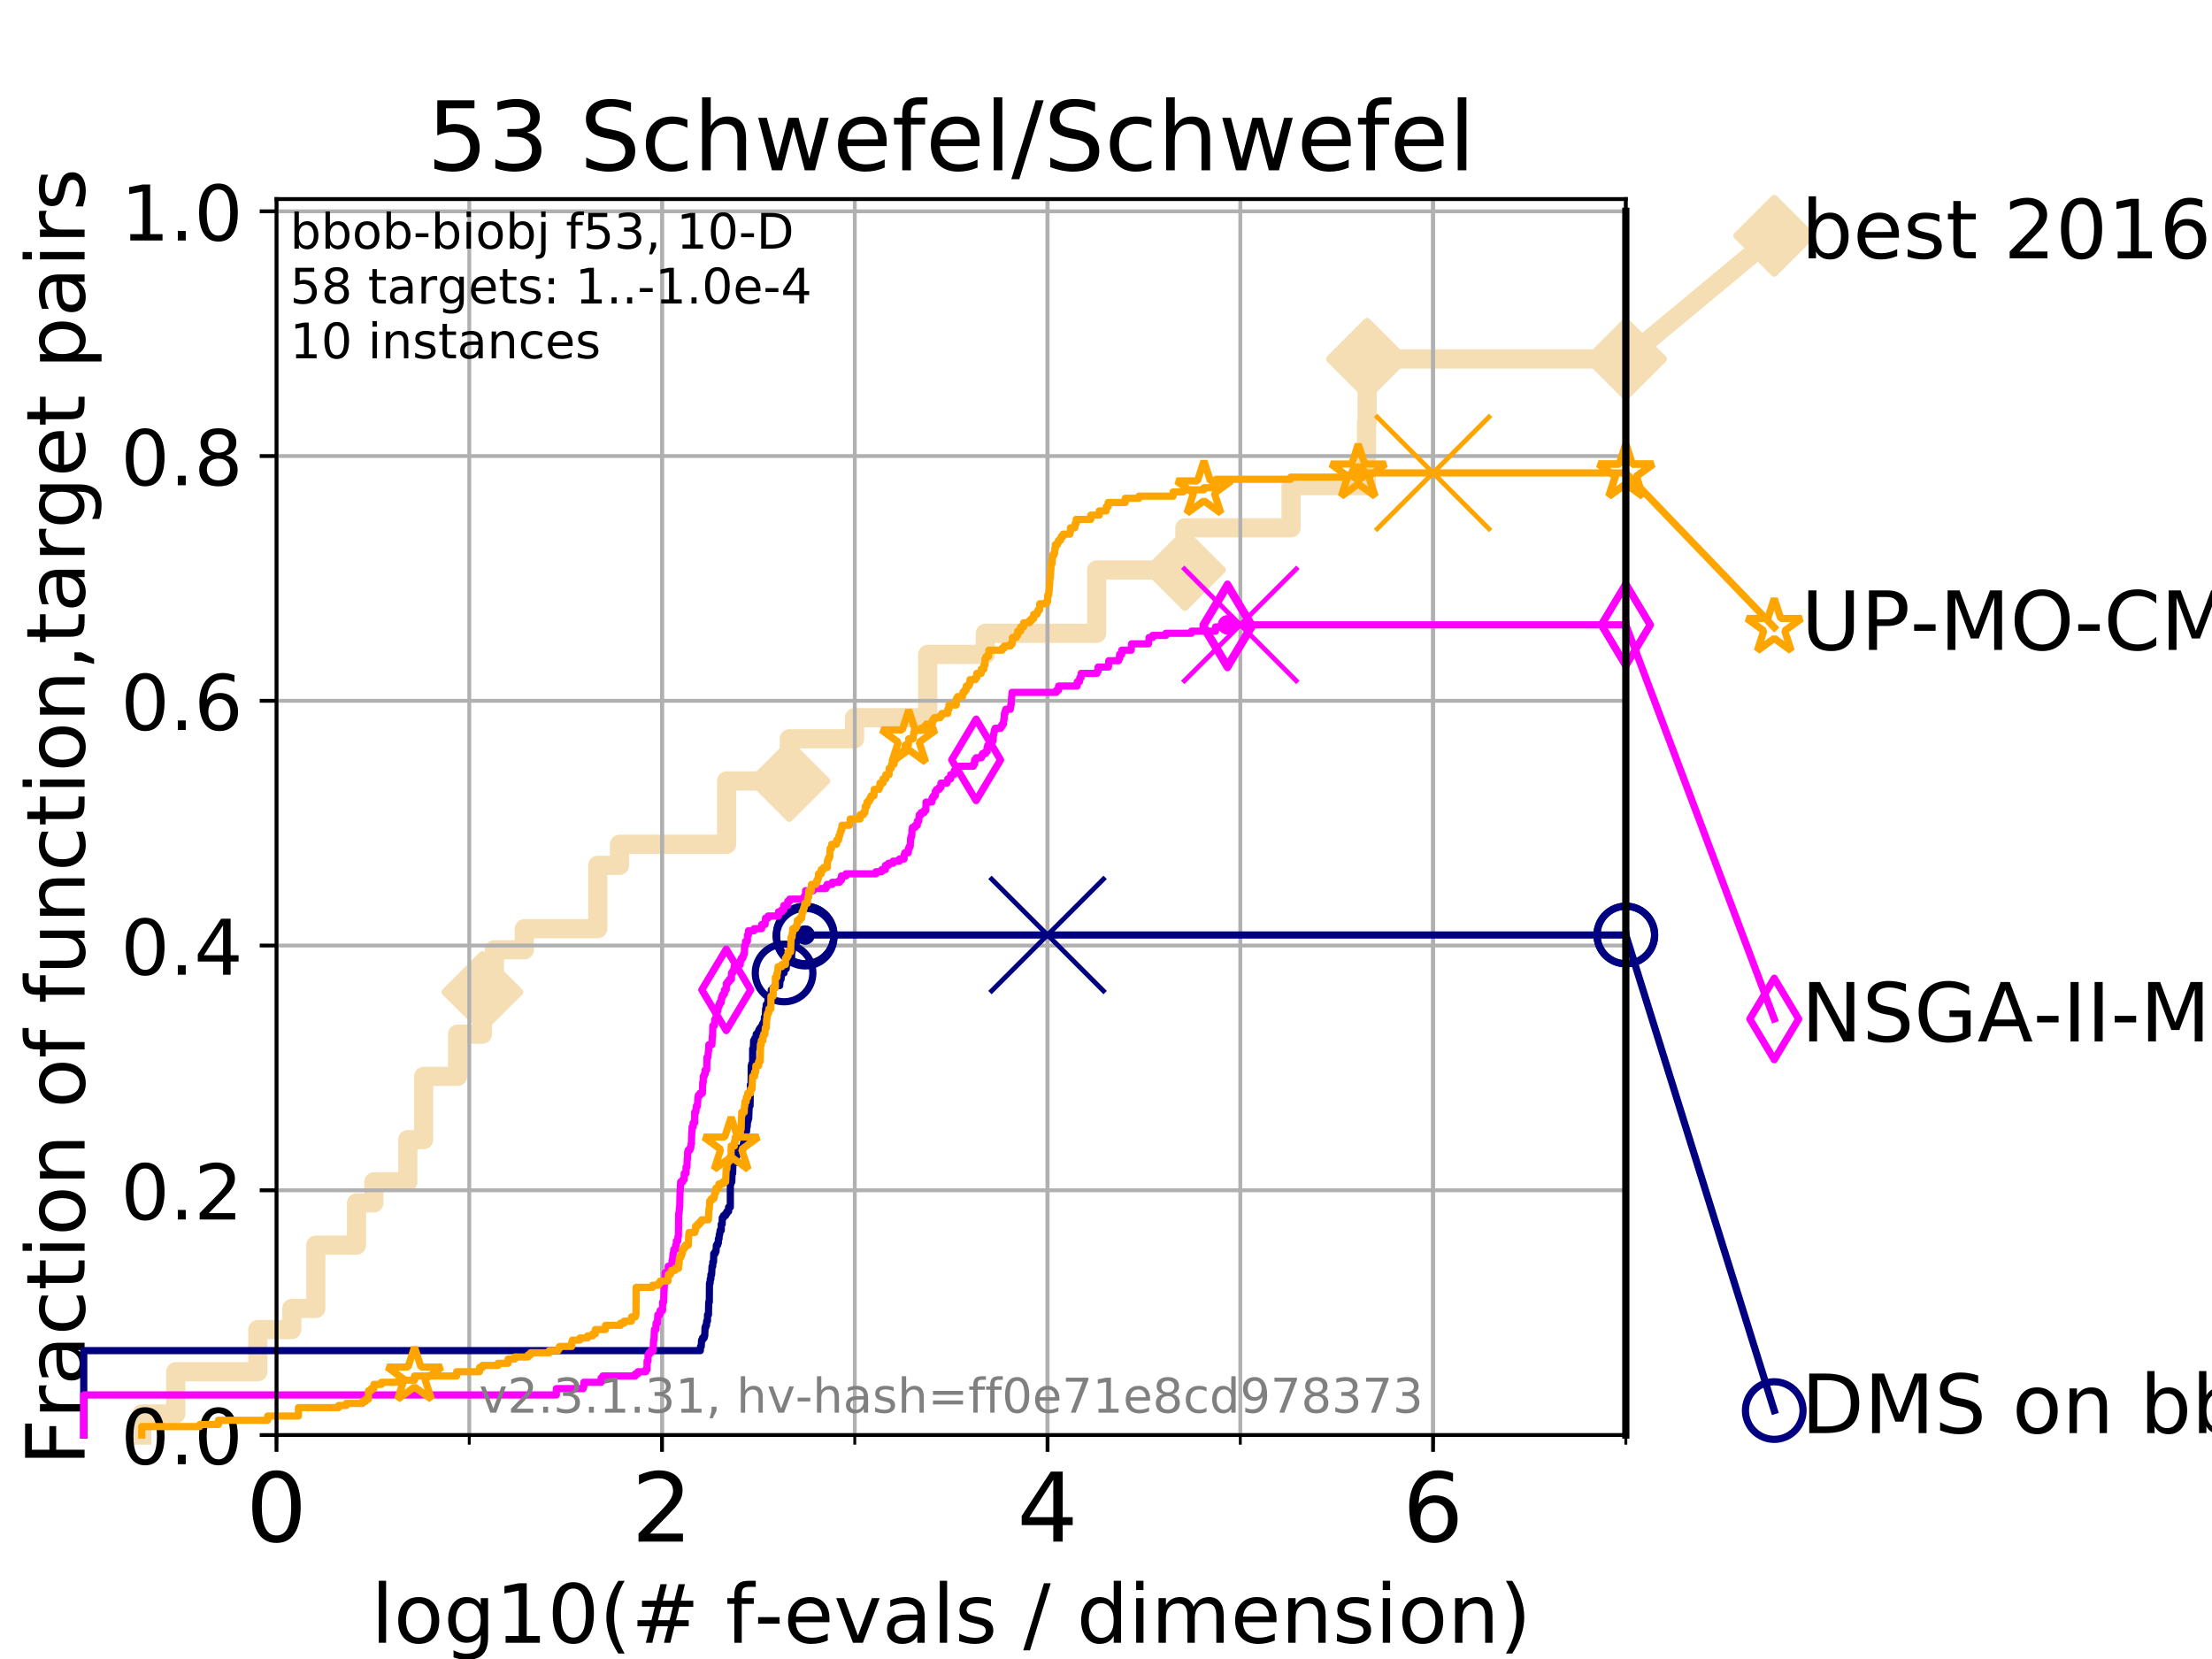 <?xml version="1.0" encoding="utf-8" standalone="no"?>
<!DOCTYPE svg PUBLIC "-//W3C//DTD SVG 1.1//EN"
  "http://www.w3.org/Graphics/SVG/1.1/DTD/svg11.dtd">
<!-- Created with matplotlib (https://matplotlib.org/) -->
<svg height="345.6pt" version="1.1" viewBox="0 0 460.8 345.6" width="460.8pt" xmlns="http://www.w3.org/2000/svg" xmlns:xlink="http://www.w3.org/1999/xlink">
 <defs>
  <style type="text/css">
*{stroke-linecap:butt;stroke-linejoin:round;}
  </style>
 </defs>
 <g id="figure_1">
  <g id="patch_1">
   <path d="M 0 345.6 
L 460.8 345.6 
L 460.8 0 
L 0 0 
z
" style="fill:#ffffff;"/>
  </g>
  <g id="axes_1">
   <g id="patch_2">
    <path d="M 57.6 298.944 
L 338.688 298.944 
L 338.688 41.472 
L 57.6 41.472 
z
" style="fill:#ffffff;"/>
   </g>
   <g id="line2d_1">
    <path d="M 29.533 298.944 
L 29.533 294.549 
L 36.604 294.549 
L 36.604 285.758 
L 53.709 285.758 
L 53.709 276.968 
L 60.78 276.968 
L 60.78 272.573 
L 65.797 272.573 
L 65.797 259.387 
L 74.263 259.387 
L 74.263 250.597 
L 77.885 250.597 
L 77.885 246.201 
L 84.956 246.201 
L 84.956 237.411 
L 88.256 237.411 
L 88.256 224.225 
L 95.327 224.225 
L 95.327 215.435 
L 100.493 215.435 
L 100.493 206.644 
L 102.989 206.644 
L 102.989 197.854 
L 109.222 197.854 
L 109.222 193.459 
L 124.52 193.459 
L 124.52 180.273 
L 129.06 180.273 
L 129.06 175.878 
L 151.365 175.878 
L 151.365 162.692 
L 164.433 162.692 
L 164.433 153.902 
L 178.021 153.902 
L 178.021 149.507 
L 193.259 149.507 
L 193.259 136.321 
L 205.257 136.321 
L 205.257 131.926 
L 228.451 131.926 
L 228.451 118.74 
L 246.838 118.74 
L 246.838 109.95 
L 268.957 109.95 
L 268.957 101.159 
L 284.604 101.159 
L 284.604 96.764 
L 284.672 96.764 
L 284.672 87.973 
L 284.798 87.973 
L 284.798 74.788 
L 338.688 74.788 
" style="fill:none;stroke:#f5deb3;stroke-linecap:square;stroke-width:4;"/>
   </g>
   <g id="line2d_2">
    <defs>
     <path d="M 0 7.778 
L 7.778 0 
L 0 -7.778 
L -7.778 0 
z
" id="m15986041e1" style="stroke:#f5deb3;stroke-linejoin:miter;stroke-width:1.5;"/>
    </defs>
    <g>
     <use style="fill:#f5deb3;stroke:#f5deb3;stroke-linejoin:miter;stroke-width:1.5;" x="100.493" xlink:href="#m15986041e1" y="206.644"/>
     <use style="fill:#f5deb3;stroke:#f5deb3;stroke-linejoin:miter;stroke-width:1.5;" x="164.433" xlink:href="#m15986041e1" y="162.692"/>
     <use style="fill:#f5deb3;stroke:#f5deb3;stroke-linejoin:miter;stroke-width:1.5;" x="246.838" xlink:href="#m15986041e1" y="118.74"/>
     <use style="fill:#f5deb3;stroke:#f5deb3;stroke-linejoin:miter;stroke-width:1.5;" x="284.798" xlink:href="#m15986041e1" y="74.788"/>
     <use style="fill:#f5deb3;stroke:#f5deb3;stroke-linejoin:miter;stroke-width:1.5;" x="284.798" xlink:href="#m15986041e1" y="74.788"/>
     <use style="fill:#f5deb3;stroke:#f5deb3;stroke-linejoin:miter;stroke-width:1.5;" x="338.688" xlink:href="#m15986041e1" y="74.788"/>
    </g>
   </g>
   <g id="line2d_3">
    <path style="fill:none;stroke:#f5deb3;stroke-linecap:square;stroke-width:4;"/>
    <g/>
   </g>
   <g id="line2d_4">
    <path d="M 338.688 74.788 
L 369.608 49.12 
" style="fill:none;stroke:#f5deb3;stroke-linecap:square;stroke-width:4;"/>
    <g>
     <use style="fill:#f5deb3;stroke:#f5deb3;stroke-linejoin:miter;stroke-width:1.5;" x="338.688" xlink:href="#m15986041e1" y="74.788"/>
     <use style="fill:#f5deb3;stroke:#f5deb3;stroke-linejoin:miter;stroke-width:1.5;" x="369.608" xlink:href="#m15986041e1" y="49.12"/>
    </g>
   </g>
   <g id="matplotlib.axis_1">
    <g id="xtick_1">
     <g id="line2d_5">
      <path clip-path="url(#p7e14a73cd5)" d="M 57.6 298.944 
L 57.6 41.472 
" style="fill:none;stroke:#b0b0b0;stroke-linecap:square;stroke-width:0.8;"/>
     </g>
     <g id="line2d_6">
      <defs>
       <path d="M 0 0 
L 0 3.5 
" id="m89fddf7f64" style="stroke:#000000;stroke-width:0.8;"/>
      </defs>
      <g>
       <use style="stroke:#000000;stroke-width:0.8;" x="57.6" xlink:href="#m89fddf7f64" y="298.944"/>
      </g>
     </g>
     <g id="text_1">
      <!-- 0 -->
      <defs>
       <path d="M 31.781 66.406 
Q 24.172 66.406 20.328 58.906 
Q 16.5 51.422 16.5 36.375 
Q 16.5 21.391 20.328 13.891 
Q 24.172 6.391 31.781 6.391 
Q 39.453 6.391 43.281 13.891 
Q 47.125 21.391 47.125 36.375 
Q 47.125 51.422 43.281 58.906 
Q 39.453 66.406 31.781 66.406 
z
M 31.781 74.219 
Q 44.047 74.219 50.516 64.516 
Q 56.984 54.828 56.984 36.375 
Q 56.984 17.969 50.516 8.266 
Q 44.047 -1.422 31.781 -1.422 
Q 19.531 -1.422 13.062 8.266 
Q 6.594 17.969 6.594 36.375 
Q 6.594 54.828 13.062 64.516 
Q 19.531 74.219 31.781 74.219 
z
" id="DejaVuSans-48"/>
      </defs>
      <g transform="translate(51.237 321.141)scale(0.2 -0.2)">
       <use xlink:href="#DejaVuSans-48"/>
      </g>
     </g>
    </g>
    <g id="xtick_2">
     <g id="line2d_7">
      <path clip-path="url(#p7e14a73cd5)" d="M 137.911 298.944 
L 137.911 41.472 
" style="fill:none;stroke:#b0b0b0;stroke-linecap:square;stroke-width:0.8;"/>
     </g>
     <g id="line2d_8">
      <g>
       <use style="stroke:#000000;stroke-width:0.8;" x="137.911" xlink:href="#m89fddf7f64" y="298.944"/>
      </g>
     </g>
     <g id="text_2">
      <!-- 2 -->
      <defs>
       <path d="M 19.188 8.297 
L 53.609 8.297 
L 53.609 0 
L 7.328 0 
L 7.328 8.297 
Q 12.938 14.109 22.625 23.891 
Q 32.328 33.688 34.812 36.531 
Q 39.547 41.844 41.422 45.531 
Q 43.312 49.219 43.312 52.781 
Q 43.312 58.594 39.234 62.25 
Q 35.156 65.922 28.609 65.922 
Q 23.969 65.922 18.812 64.312 
Q 13.672 62.703 7.812 59.422 
L 7.812 69.391 
Q 13.766 71.781 18.938 73 
Q 24.125 74.219 28.422 74.219 
Q 39.75 74.219 46.484 68.547 
Q 53.219 62.891 53.219 53.422 
Q 53.219 48.922 51.531 44.891 
Q 49.859 40.875 45.406 35.406 
Q 44.188 33.984 37.641 27.219 
Q 31.109 20.453 19.188 8.297 
z
" id="DejaVuSans-50"/>
      </defs>
      <g transform="translate(131.548 321.141)scale(0.2 -0.2)">
       <use xlink:href="#DejaVuSans-50"/>
      </g>
     </g>
    </g>
    <g id="xtick_3">
     <g id="line2d_9">
      <path clip-path="url(#p7e14a73cd5)" d="M 218.222 298.944 
L 218.222 41.472 
" style="fill:none;stroke:#b0b0b0;stroke-linecap:square;stroke-width:0.8;"/>
     </g>
     <g id="line2d_10">
      <g>
       <use style="stroke:#000000;stroke-width:0.8;" x="218.222" xlink:href="#m89fddf7f64" y="298.944"/>
      </g>
     </g>
     <g id="text_3">
      <!-- 4 -->
      <defs>
       <path d="M 37.797 64.312 
L 12.891 25.391 
L 37.797 25.391 
z
M 35.203 72.906 
L 47.609 72.906 
L 47.609 25.391 
L 58.016 25.391 
L 58.016 17.188 
L 47.609 17.188 
L 47.609 0 
L 37.797 0 
L 37.797 17.188 
L 4.891 17.188 
L 4.891 26.703 
z
" id="DejaVuSans-52"/>
      </defs>
      <g transform="translate(211.859 321.141)scale(0.2 -0.2)">
       <use xlink:href="#DejaVuSans-52"/>
      </g>
     </g>
    </g>
    <g id="xtick_4">
     <g id="line2d_11">
      <path clip-path="url(#p7e14a73cd5)" d="M 298.533 298.944 
L 298.533 41.472 
" style="fill:none;stroke:#b0b0b0;stroke-linecap:square;stroke-width:0.8;"/>
     </g>
     <g id="line2d_12">
      <g>
       <use style="stroke:#000000;stroke-width:0.8;" x="298.533" xlink:href="#m89fddf7f64" y="298.944"/>
      </g>
     </g>
     <g id="text_4">
      <!-- 6 -->
      <defs>
       <path d="M 33.016 40.375 
Q 26.375 40.375 22.484 35.828 
Q 18.609 31.297 18.609 23.391 
Q 18.609 15.531 22.484 10.953 
Q 26.375 6.391 33.016 6.391 
Q 39.656 6.391 43.531 10.953 
Q 47.406 15.531 47.406 23.391 
Q 47.406 31.297 43.531 35.828 
Q 39.656 40.375 33.016 40.375 
z
M 52.594 71.297 
L 52.594 62.312 
Q 48.875 64.062 45.094 64.984 
Q 41.312 65.922 37.594 65.922 
Q 27.828 65.922 22.672 59.328 
Q 17.531 52.734 16.797 39.406 
Q 19.672 43.656 24.016 45.922 
Q 28.375 48.188 33.594 48.188 
Q 44.578 48.188 50.953 41.516 
Q 57.328 34.859 57.328 23.391 
Q 57.328 12.156 50.688 5.359 
Q 44.047 -1.422 33.016 -1.422 
Q 20.359 -1.422 13.672 8.266 
Q 6.984 17.969 6.984 36.375 
Q 6.984 53.656 15.188 63.938 
Q 23.391 74.219 37.203 74.219 
Q 40.922 74.219 44.703 73.484 
Q 48.484 72.75 52.594 71.297 
z
" id="DejaVuSans-54"/>
      </defs>
      <g transform="translate(292.17 321.141)scale(0.2 -0.2)">
       <use xlink:href="#DejaVuSans-54"/>
      </g>
     </g>
    </g>
    <g id="xtick_5">
     <g id="line2d_13">
      <path clip-path="url(#p7e14a73cd5)" d="M 57.6 298.944 
L 57.6 41.472 
" style="fill:none;stroke:#b0b0b0;stroke-linecap:square;stroke-width:0.8;"/>
     </g>
     <g id="line2d_14">
      <defs>
       <path d="M 0 0 
L 0 2 
" id="m987f6fc118" style="stroke:#000000;stroke-width:0.6;"/>
      </defs>
      <g>
       <use style="stroke:#000000;stroke-width:0.6;" x="57.6" xlink:href="#m987f6fc118" y="298.944"/>
      </g>
     </g>
    </g>
    <g id="xtick_6">
     <g id="line2d_15">
      <path clip-path="url(#p7e14a73cd5)" d="M 97.755 298.944 
L 97.755 41.472 
" style="fill:none;stroke:#b0b0b0;stroke-linecap:square;stroke-width:0.8;"/>
     </g>
     <g id="line2d_16">
      <g>
       <use style="stroke:#000000;stroke-width:0.6;" x="97.755" xlink:href="#m987f6fc118" y="298.944"/>
      </g>
     </g>
    </g>
    <g id="xtick_7">
     <g id="line2d_17">
      <path clip-path="url(#p7e14a73cd5)" d="M 137.911 298.944 
L 137.911 41.472 
" style="fill:none;stroke:#b0b0b0;stroke-linecap:square;stroke-width:0.8;"/>
     </g>
     <g id="line2d_18">
      <g>
       <use style="stroke:#000000;stroke-width:0.6;" x="137.911" xlink:href="#m987f6fc118" y="298.944"/>
      </g>
     </g>
    </g>
    <g id="xtick_8">
     <g id="line2d_19">
      <path clip-path="url(#p7e14a73cd5)" d="M 178.066 298.944 
L 178.066 41.472 
" style="fill:none;stroke:#b0b0b0;stroke-linecap:square;stroke-width:0.8;"/>
     </g>
     <g id="line2d_20">
      <g>
       <use style="stroke:#000000;stroke-width:0.6;" x="178.066" xlink:href="#m987f6fc118" y="298.944"/>
      </g>
     </g>
    </g>
    <g id="xtick_9">
     <g id="line2d_21">
      <path clip-path="url(#p7e14a73cd5)" d="M 218.222 298.944 
L 218.222 41.472 
" style="fill:none;stroke:#b0b0b0;stroke-linecap:square;stroke-width:0.8;"/>
     </g>
     <g id="line2d_22">
      <g>
       <use style="stroke:#000000;stroke-width:0.6;" x="218.222" xlink:href="#m987f6fc118" y="298.944"/>
      </g>
     </g>
    </g>
    <g id="xtick_10">
     <g id="line2d_23">
      <path clip-path="url(#p7e14a73cd5)" d="M 258.377 298.944 
L 258.377 41.472 
" style="fill:none;stroke:#b0b0b0;stroke-linecap:square;stroke-width:0.8;"/>
     </g>
     <g id="line2d_24">
      <g>
       <use style="stroke:#000000;stroke-width:0.6;" x="258.377" xlink:href="#m987f6fc118" y="298.944"/>
      </g>
     </g>
    </g>
    <g id="xtick_11">
     <g id="line2d_25">
      <path clip-path="url(#p7e14a73cd5)" d="M 298.533 298.944 
L 298.533 41.472 
" style="fill:none;stroke:#b0b0b0;stroke-linecap:square;stroke-width:0.8;"/>
     </g>
     <g id="line2d_26">
      <g>
       <use style="stroke:#000000;stroke-width:0.6;" x="298.533" xlink:href="#m987f6fc118" y="298.944"/>
      </g>
     </g>
    </g>
    <g id="xtick_12">
     <g id="line2d_27">
      <path clip-path="url(#p7e14a73cd5)" d="M 338.688 298.944 
L 338.688 41.472 
" style="fill:none;stroke:#b0b0b0;stroke-linecap:square;stroke-width:0.8;"/>
     </g>
     <g id="line2d_28">
      <g>
       <use style="stroke:#000000;stroke-width:0.6;" x="338.688" xlink:href="#m987f6fc118" y="298.944"/>
      </g>
     </g>
    </g>
    <g id="text_5">
     <!-- log10(# f-evals / dimension) -->
     <defs>
      <path d="M 9.422 75.984 
L 18.406 75.984 
L 18.406 0 
L 9.422 0 
z
" id="DejaVuSans-108"/>
      <path d="M 30.609 48.391 
Q 23.391 48.391 19.188 42.75 
Q 14.984 37.109 14.984 27.297 
Q 14.984 17.484 19.156 11.844 
Q 23.344 6.203 30.609 6.203 
Q 37.797 6.203 41.984 11.859 
Q 46.188 17.531 46.188 27.297 
Q 46.188 37.016 41.984 42.703 
Q 37.797 48.391 30.609 48.391 
z
M 30.609 56 
Q 42.328 56 49.016 48.375 
Q 55.719 40.766 55.719 27.297 
Q 55.719 13.875 49.016 6.219 
Q 42.328 -1.422 30.609 -1.422 
Q 18.844 -1.422 12.172 6.219 
Q 5.516 13.875 5.516 27.297 
Q 5.516 40.766 12.172 48.375 
Q 18.844 56 30.609 56 
z
" id="DejaVuSans-111"/>
      <path d="M 45.406 27.984 
Q 45.406 37.75 41.375 43.109 
Q 37.359 48.484 30.078 48.484 
Q 22.859 48.484 18.828 43.109 
Q 14.797 37.75 14.797 27.984 
Q 14.797 18.266 18.828 12.891 
Q 22.859 7.516 30.078 7.516 
Q 37.359 7.516 41.375 12.891 
Q 45.406 18.266 45.406 27.984 
z
M 54.391 6.781 
Q 54.391 -7.172 48.188 -13.984 
Q 42 -20.797 29.203 -20.797 
Q 24.469 -20.797 20.266 -20.094 
Q 16.062 -19.391 12.109 -17.922 
L 12.109 -9.188 
Q 16.062 -11.328 19.922 -12.344 
Q 23.781 -13.375 27.781 -13.375 
Q 36.625 -13.375 41.016 -8.766 
Q 45.406 -4.156 45.406 5.172 
L 45.406 9.625 
Q 42.625 4.781 38.281 2.391 
Q 33.938 0 27.875 0 
Q 17.828 0 11.672 7.656 
Q 5.516 15.328 5.516 27.984 
Q 5.516 40.672 11.672 48.328 
Q 17.828 56 27.875 56 
Q 33.938 56 38.281 53.609 
Q 42.625 51.219 45.406 46.391 
L 45.406 54.688 
L 54.391 54.688 
z
" id="DejaVuSans-103"/>
      <path d="M 12.406 8.297 
L 28.516 8.297 
L 28.516 63.922 
L 10.984 60.406 
L 10.984 69.391 
L 28.422 72.906 
L 38.281 72.906 
L 38.281 8.297 
L 54.391 8.297 
L 54.391 0 
L 12.406 0 
z
" id="DejaVuSans-49"/>
      <path d="M 31 75.875 
Q 24.469 64.656 21.281 53.656 
Q 18.109 42.672 18.109 31.391 
Q 18.109 20.125 21.312 9.062 
Q 24.516 -2 31 -13.188 
L 23.188 -13.188 
Q 15.875 -1.703 12.234 9.375 
Q 8.594 20.453 8.594 31.391 
Q 8.594 42.281 12.203 53.312 
Q 15.828 64.359 23.188 75.875 
z
" id="DejaVuSans-40"/>
      <path d="M 51.125 44 
L 36.922 44 
L 32.812 27.688 
L 47.125 27.688 
z
M 43.797 71.781 
L 38.719 51.516 
L 52.984 51.516 
L 58.109 71.781 
L 65.922 71.781 
L 60.891 51.516 
L 76.125 51.516 
L 76.125 44 
L 58.984 44 
L 54.984 27.688 
L 70.516 27.688 
L 70.516 20.219 
L 53.078 20.219 
L 48 0 
L 40.188 0 
L 45.219 20.219 
L 30.906 20.219 
L 25.875 0 
L 18.016 0 
L 23.094 20.219 
L 7.719 20.219 
L 7.719 27.688 
L 24.906 27.688 
L 29 44 
L 13.281 44 
L 13.281 51.516 
L 30.906 51.516 
L 35.891 71.781 
z
" id="DejaVuSans-35"/>
      <path id="DejaVuSans-32"/>
      <path d="M 37.109 75.984 
L 37.109 68.5 
L 28.516 68.5 
Q 23.688 68.5 21.797 66.547 
Q 19.922 64.594 19.922 59.516 
L 19.922 54.688 
L 34.719 54.688 
L 34.719 47.703 
L 19.922 47.703 
L 19.922 0 
L 10.891 0 
L 10.891 47.703 
L 2.297 47.703 
L 2.297 54.688 
L 10.891 54.688 
L 10.891 58.5 
Q 10.891 67.625 15.141 71.797 
Q 19.391 75.984 28.609 75.984 
z
" id="DejaVuSans-102"/>
      <path d="M 4.891 31.391 
L 31.203 31.391 
L 31.203 23.391 
L 4.891 23.391 
z
" id="DejaVuSans-45"/>
      <path d="M 56.203 29.594 
L 56.203 25.203 
L 14.891 25.203 
Q 15.484 15.922 20.484 11.062 
Q 25.484 6.203 34.422 6.203 
Q 39.594 6.203 44.453 7.469 
Q 49.312 8.734 54.109 11.281 
L 54.109 2.781 
Q 49.266 0.734 44.188 -0.344 
Q 39.109 -1.422 33.891 -1.422 
Q 20.797 -1.422 13.156 6.188 
Q 5.516 13.812 5.516 26.812 
Q 5.516 40.234 12.766 48.109 
Q 20.016 56 32.328 56 
Q 43.359 56 49.781 48.891 
Q 56.203 41.797 56.203 29.594 
z
M 47.219 32.234 
Q 47.125 39.594 43.094 43.984 
Q 39.062 48.391 32.422 48.391 
Q 24.906 48.391 20.391 44.141 
Q 15.875 39.891 15.188 32.172 
z
" id="DejaVuSans-101"/>
      <path d="M 2.984 54.688 
L 12.5 54.688 
L 29.594 8.797 
L 46.688 54.688 
L 56.203 54.688 
L 35.688 0 
L 23.484 0 
z
" id="DejaVuSans-118"/>
      <path d="M 34.281 27.484 
Q 23.391 27.484 19.188 25 
Q 14.984 22.516 14.984 16.5 
Q 14.984 11.719 18.141 8.906 
Q 21.297 6.109 26.703 6.109 
Q 34.188 6.109 38.703 11.406 
Q 43.219 16.703 43.219 25.484 
L 43.219 27.484 
z
M 52.203 31.203 
L 52.203 0 
L 43.219 0 
L 43.219 8.297 
Q 40.141 3.328 35.547 0.953 
Q 30.953 -1.422 24.312 -1.422 
Q 15.922 -1.422 10.953 3.297 
Q 6 8.016 6 15.922 
Q 6 25.141 12.172 29.828 
Q 18.359 34.516 30.609 34.516 
L 43.219 34.516 
L 43.219 35.406 
Q 43.219 41.609 39.141 45 
Q 35.062 48.391 27.688 48.391 
Q 23 48.391 18.547 47.266 
Q 14.109 46.141 10.016 43.891 
L 10.016 52.203 
Q 14.938 54.109 19.578 55.047 
Q 24.219 56 28.609 56 
Q 40.484 56 46.344 49.844 
Q 52.203 43.703 52.203 31.203 
z
" id="DejaVuSans-97"/>
      <path d="M 44.281 53.078 
L 44.281 44.578 
Q 40.484 46.531 36.375 47.5 
Q 32.281 48.484 27.875 48.484 
Q 21.188 48.484 17.844 46.438 
Q 14.5 44.391 14.5 40.281 
Q 14.5 37.156 16.891 35.375 
Q 19.281 33.594 26.516 31.984 
L 29.594 31.297 
Q 39.156 29.25 43.188 25.516 
Q 47.219 21.781 47.219 15.094 
Q 47.219 7.469 41.188 3.016 
Q 35.156 -1.422 24.609 -1.422 
Q 20.219 -1.422 15.453 -0.562 
Q 10.688 0.297 5.422 2 
L 5.422 11.281 
Q 10.406 8.688 15.234 7.391 
Q 20.062 6.109 24.812 6.109 
Q 31.156 6.109 34.562 8.281 
Q 37.984 10.453 37.984 14.406 
Q 37.984 18.062 35.516 20.016 
Q 33.062 21.969 24.703 23.781 
L 21.578 24.516 
Q 13.234 26.266 9.516 29.906 
Q 5.812 33.547 5.812 39.891 
Q 5.812 47.609 11.281 51.797 
Q 16.75 56 26.812 56 
Q 31.781 56 36.172 55.266 
Q 40.578 54.547 44.281 53.078 
z
" id="DejaVuSans-115"/>
      <path d="M 25.391 72.906 
L 33.688 72.906 
L 8.297 -9.281 
L 0 -9.281 
z
" id="DejaVuSans-47"/>
      <path d="M 45.406 46.391 
L 45.406 75.984 
L 54.391 75.984 
L 54.391 0 
L 45.406 0 
L 45.406 8.203 
Q 42.578 3.328 38.25 0.953 
Q 33.938 -1.422 27.875 -1.422 
Q 17.969 -1.422 11.734 6.484 
Q 5.516 14.406 5.516 27.297 
Q 5.516 40.188 11.734 48.094 
Q 17.969 56 27.875 56 
Q 33.938 56 38.25 53.625 
Q 42.578 51.266 45.406 46.391 
z
M 14.797 27.297 
Q 14.797 17.391 18.875 11.75 
Q 22.953 6.109 30.078 6.109 
Q 37.203 6.109 41.297 11.75 
Q 45.406 17.391 45.406 27.297 
Q 45.406 37.203 41.297 42.844 
Q 37.203 48.484 30.078 48.484 
Q 22.953 48.484 18.875 42.844 
Q 14.797 37.203 14.797 27.297 
z
" id="DejaVuSans-100"/>
      <path d="M 9.422 54.688 
L 18.406 54.688 
L 18.406 0 
L 9.422 0 
z
M 9.422 75.984 
L 18.406 75.984 
L 18.406 64.594 
L 9.422 64.594 
z
" id="DejaVuSans-105"/>
      <path d="M 52 44.188 
Q 55.375 50.25 60.062 53.125 
Q 64.75 56 71.094 56 
Q 79.641 56 84.281 50.016 
Q 88.922 44.047 88.922 33.016 
L 88.922 0 
L 79.891 0 
L 79.891 32.719 
Q 79.891 40.578 77.094 44.375 
Q 74.312 48.188 68.609 48.188 
Q 61.625 48.188 57.562 43.547 
Q 53.516 38.922 53.516 30.906 
L 53.516 0 
L 44.484 0 
L 44.484 32.719 
Q 44.484 40.625 41.703 44.406 
Q 38.922 48.188 33.109 48.188 
Q 26.219 48.188 22.156 43.531 
Q 18.109 38.875 18.109 30.906 
L 18.109 0 
L 9.078 0 
L 9.078 54.688 
L 18.109 54.688 
L 18.109 46.188 
Q 21.188 51.219 25.484 53.609 
Q 29.781 56 35.688 56 
Q 41.656 56 45.828 52.969 
Q 50 49.953 52 44.188 
z
" id="DejaVuSans-109"/>
      <path d="M 54.891 33.016 
L 54.891 0 
L 45.906 0 
L 45.906 32.719 
Q 45.906 40.484 42.875 44.328 
Q 39.844 48.188 33.797 48.188 
Q 26.516 48.188 22.312 43.547 
Q 18.109 38.922 18.109 30.906 
L 18.109 0 
L 9.078 0 
L 9.078 54.688 
L 18.109 54.688 
L 18.109 46.188 
Q 21.344 51.125 25.703 53.562 
Q 30.078 56 35.797 56 
Q 45.219 56 50.047 50.172 
Q 54.891 44.344 54.891 33.016 
z
" id="DejaVuSans-110"/>
      <path d="M 8.016 75.875 
L 15.828 75.875 
Q 23.141 64.359 26.781 53.312 
Q 30.422 42.281 30.422 31.391 
Q 30.422 20.453 26.781 9.375 
Q 23.141 -1.703 15.828 -13.188 
L 8.016 -13.188 
Q 14.5 -2 17.703 9.062 
Q 20.906 20.125 20.906 31.391 
Q 20.906 42.672 17.703 53.656 
Q 14.5 64.656 8.016 75.875 
z
" id="DejaVuSans-41"/>
     </defs>
     <g transform="translate(77.303 342.218)scale(0.17 -0.17)">
      <use xlink:href="#DejaVuSans-108"/>
      <use x="27.783" xlink:href="#DejaVuSans-111"/>
      <use x="88.965" xlink:href="#DejaVuSans-103"/>
      <use x="152.441" xlink:href="#DejaVuSans-49"/>
      <use x="216.064" xlink:href="#DejaVuSans-48"/>
      <use x="279.688" xlink:href="#DejaVuSans-40"/>
      <use x="318.701" xlink:href="#DejaVuSans-35"/>
      <use x="402.49" xlink:href="#DejaVuSans-32"/>
      <use x="434.277" xlink:href="#DejaVuSans-102"/>
      <use x="469.404" xlink:href="#DejaVuSans-45"/>
      <use x="505.488" xlink:href="#DejaVuSans-101"/>
      <use x="567.012" xlink:href="#DejaVuSans-118"/>
      <use x="626.191" xlink:href="#DejaVuSans-97"/>
      <use x="687.471" xlink:href="#DejaVuSans-108"/>
      <use x="715.254" xlink:href="#DejaVuSans-115"/>
      <use x="767.354" xlink:href="#DejaVuSans-32"/>
      <use x="799.141" xlink:href="#DejaVuSans-47"/>
      <use x="832.832" xlink:href="#DejaVuSans-32"/>
      <use x="864.619" xlink:href="#DejaVuSans-100"/>
      <use x="928.096" xlink:href="#DejaVuSans-105"/>
      <use x="955.879" xlink:href="#DejaVuSans-109"/>
      <use x="1053.291" xlink:href="#DejaVuSans-101"/>
      <use x="1114.814" xlink:href="#DejaVuSans-110"/>
      <use x="1178.193" xlink:href="#DejaVuSans-115"/>
      <use x="1230.293" xlink:href="#DejaVuSans-105"/>
      <use x="1258.076" xlink:href="#DejaVuSans-111"/>
      <use x="1319.258" xlink:href="#DejaVuSans-110"/>
      <use x="1382.637" xlink:href="#DejaVuSans-41"/>
     </g>
    </g>
   </g>
   <g id="matplotlib.axis_2">
    <g id="ytick_1">
     <g id="line2d_29">
      <path clip-path="url(#p7e14a73cd5)" d="M 57.6 298.944 
L 338.688 298.944 
" style="fill:none;stroke:#b0b0b0;stroke-linecap:square;stroke-width:0.8;"/>
     </g>
     <g id="line2d_30">
      <defs>
       <path d="M 0 0 
L -3.5 0 
" id="m7a4e2bf113" style="stroke:#000000;stroke-width:0.8;"/>
      </defs>
      <g>
       <use style="stroke:#000000;stroke-width:0.8;" x="57.6" xlink:href="#m7a4e2bf113" y="298.944"/>
      </g>
     </g>
     <g id="text_6">
      <!-- 0.0 -->
      <defs>
       <path d="M 10.688 12.406 
L 21 12.406 
L 21 0 
L 10.688 0 
z
" id="DejaVuSans-46"/>
      </defs>
      <g transform="translate(25.155 305.023)scale(0.16 -0.16)">
       <use xlink:href="#DejaVuSans-48"/>
       <use x="63.623" xlink:href="#DejaVuSans-46"/>
       <use x="95.41" xlink:href="#DejaVuSans-48"/>
      </g>
     </g>
    </g>
    <g id="ytick_2">
     <g id="line2d_31">
      <path clip-path="url(#p7e14a73cd5)" d="M 57.6 247.959 
L 338.688 247.959 
" style="fill:none;stroke:#b0b0b0;stroke-linecap:square;stroke-width:0.8;"/>
     </g>
     <g id="line2d_32">
      <g>
       <use style="stroke:#000000;stroke-width:0.8;" x="57.6" xlink:href="#m7a4e2bf113" y="247.959"/>
      </g>
     </g>
     <g id="text_7">
      <!-- 0.2 -->
      <g transform="translate(25.155 254.038)scale(0.16 -0.16)">
       <use xlink:href="#DejaVuSans-48"/>
       <use x="63.623" xlink:href="#DejaVuSans-46"/>
       <use x="95.41" xlink:href="#DejaVuSans-50"/>
      </g>
     </g>
    </g>
    <g id="ytick_3">
     <g id="line2d_33">
      <path clip-path="url(#p7e14a73cd5)" d="M 57.6 196.975 
L 338.688 196.975 
" style="fill:none;stroke:#b0b0b0;stroke-linecap:square;stroke-width:0.8;"/>
     </g>
     <g id="line2d_34">
      <g>
       <use style="stroke:#000000;stroke-width:0.8;" x="57.6" xlink:href="#m7a4e2bf113" y="196.975"/>
      </g>
     </g>
     <g id="text_8">
      <!-- 0.4 -->
      <g transform="translate(25.155 203.054)scale(0.16 -0.16)">
       <use xlink:href="#DejaVuSans-48"/>
       <use x="63.623" xlink:href="#DejaVuSans-46"/>
       <use x="95.41" xlink:href="#DejaVuSans-52"/>
      </g>
     </g>
    </g>
    <g id="ytick_4">
     <g id="line2d_35">
      <path clip-path="url(#p7e14a73cd5)" d="M 57.6 145.99 
L 338.688 145.99 
" style="fill:none;stroke:#b0b0b0;stroke-linecap:square;stroke-width:0.8;"/>
     </g>
     <g id="line2d_36">
      <g>
       <use style="stroke:#000000;stroke-width:0.8;" x="57.6" xlink:href="#m7a4e2bf113" y="145.99"/>
      </g>
     </g>
     <g id="text_9">
      <!-- 0.6 -->
      <g transform="translate(25.155 152.069)scale(0.16 -0.16)">
       <use xlink:href="#DejaVuSans-48"/>
       <use x="63.623" xlink:href="#DejaVuSans-46"/>
       <use x="95.41" xlink:href="#DejaVuSans-54"/>
      </g>
     </g>
    </g>
    <g id="ytick_5">
     <g id="line2d_37">
      <path clip-path="url(#p7e14a73cd5)" d="M 57.6 95.006 
L 338.688 95.006 
" style="fill:none;stroke:#b0b0b0;stroke-linecap:square;stroke-width:0.8;"/>
     </g>
     <g id="line2d_38">
      <g>
       <use style="stroke:#000000;stroke-width:0.8;" x="57.6" xlink:href="#m7a4e2bf113" y="95.006"/>
      </g>
     </g>
     <g id="text_10">
      <!-- 0.8 -->
      <defs>
       <path d="M 31.781 34.625 
Q 24.75 34.625 20.719 30.859 
Q 16.703 27.094 16.703 20.516 
Q 16.703 13.922 20.719 10.156 
Q 24.75 6.391 31.781 6.391 
Q 38.812 6.391 42.859 10.172 
Q 46.922 13.969 46.922 20.516 
Q 46.922 27.094 42.891 30.859 
Q 38.875 34.625 31.781 34.625 
z
M 21.922 38.812 
Q 15.578 40.375 12.031 44.719 
Q 8.5 49.078 8.5 55.328 
Q 8.5 64.062 14.719 69.141 
Q 20.953 74.219 31.781 74.219 
Q 42.672 74.219 48.875 69.141 
Q 55.078 64.062 55.078 55.328 
Q 55.078 49.078 51.531 44.719 
Q 48 40.375 41.703 38.812 
Q 48.828 37.156 52.797 32.312 
Q 56.781 27.484 56.781 20.516 
Q 56.781 9.906 50.312 4.234 
Q 43.844 -1.422 31.781 -1.422 
Q 19.734 -1.422 13.25 4.234 
Q 6.781 9.906 6.781 20.516 
Q 6.781 27.484 10.781 32.312 
Q 14.797 37.156 21.922 38.812 
z
M 18.312 54.391 
Q 18.312 48.734 21.844 45.562 
Q 25.391 42.391 31.781 42.391 
Q 38.141 42.391 41.719 45.562 
Q 45.312 48.734 45.312 54.391 
Q 45.312 60.062 41.719 63.234 
Q 38.141 66.406 31.781 66.406 
Q 25.391 66.406 21.844 63.234 
Q 18.312 60.062 18.312 54.391 
z
" id="DejaVuSans-56"/>
      </defs>
      <g transform="translate(25.155 101.085)scale(0.16 -0.16)">
       <use xlink:href="#DejaVuSans-48"/>
       <use x="63.623" xlink:href="#DejaVuSans-46"/>
       <use x="95.41" xlink:href="#DejaVuSans-56"/>
      </g>
     </g>
    </g>
    <g id="ytick_6">
     <g id="line2d_39">
      <path clip-path="url(#p7e14a73cd5)" d="M 57.6 44.021 
L 338.688 44.021 
" style="fill:none;stroke:#b0b0b0;stroke-linecap:square;stroke-width:0.8;"/>
     </g>
     <g id="line2d_40">
      <g>
       <use style="stroke:#000000;stroke-width:0.8;" x="57.6" xlink:href="#m7a4e2bf113" y="44.021"/>
      </g>
     </g>
     <g id="text_11">
      <!-- 1.0 -->
      <g transform="translate(25.155 50.1)scale(0.16 -0.16)">
       <use xlink:href="#DejaVuSans-49"/>
       <use x="63.623" xlink:href="#DejaVuSans-46"/>
       <use x="95.41" xlink:href="#DejaVuSans-48"/>
      </g>
     </g>
    </g>
    <g id="text_12">
     <!-- Fraction of function,target pairs -->
     <defs>
      <path d="M 9.812 72.906 
L 51.703 72.906 
L 51.703 64.594 
L 19.672 64.594 
L 19.672 43.109 
L 48.578 43.109 
L 48.578 34.812 
L 19.672 34.812 
L 19.672 0 
L 9.812 0 
z
" id="DejaVuSans-70"/>
      <path d="M 41.109 46.297 
Q 39.594 47.172 37.812 47.578 
Q 36.031 48 33.891 48 
Q 26.266 48 22.188 43.047 
Q 18.109 38.094 18.109 28.812 
L 18.109 0 
L 9.078 0 
L 9.078 54.688 
L 18.109 54.688 
L 18.109 46.188 
Q 20.953 51.172 25.484 53.578 
Q 30.031 56 36.531 56 
Q 37.453 56 38.578 55.875 
Q 39.703 55.766 41.062 55.516 
z
" id="DejaVuSans-114"/>
      <path d="M 48.781 52.594 
L 48.781 44.188 
Q 44.969 46.297 41.141 47.344 
Q 37.312 48.391 33.406 48.391 
Q 24.656 48.391 19.812 42.844 
Q 14.984 37.312 14.984 27.297 
Q 14.984 17.281 19.812 11.734 
Q 24.656 6.203 33.406 6.203 
Q 37.312 6.203 41.141 7.25 
Q 44.969 8.297 48.781 10.406 
L 48.781 2.094 
Q 45.016 0.344 40.984 -0.531 
Q 36.969 -1.422 32.422 -1.422 
Q 20.062 -1.422 12.781 6.344 
Q 5.516 14.109 5.516 27.297 
Q 5.516 40.672 12.859 48.328 
Q 20.219 56 33.016 56 
Q 37.156 56 41.109 55.141 
Q 45.062 54.297 48.781 52.594 
z
" id="DejaVuSans-99"/>
      <path d="M 18.312 70.219 
L 18.312 54.688 
L 36.812 54.688 
L 36.812 47.703 
L 18.312 47.703 
L 18.312 18.016 
Q 18.312 11.328 20.141 9.422 
Q 21.969 7.516 27.594 7.516 
L 36.812 7.516 
L 36.812 0 
L 27.594 0 
Q 17.188 0 13.234 3.875 
Q 9.281 7.766 9.281 18.016 
L 9.281 47.703 
L 2.688 47.703 
L 2.688 54.688 
L 9.281 54.688 
L 9.281 70.219 
z
" id="DejaVuSans-116"/>
      <path d="M 8.5 21.578 
L 8.5 54.688 
L 17.484 54.688 
L 17.484 21.922 
Q 17.484 14.156 20.5 10.266 
Q 23.531 6.391 29.594 6.391 
Q 36.859 6.391 41.078 11.031 
Q 45.312 15.672 45.312 23.688 
L 45.312 54.688 
L 54.297 54.688 
L 54.297 0 
L 45.312 0 
L 45.312 8.406 
Q 42.047 3.422 37.719 1 
Q 33.406 -1.422 27.688 -1.422 
Q 18.266 -1.422 13.375 4.438 
Q 8.5 10.297 8.5 21.578 
z
M 31.109 56 
z
" id="DejaVuSans-117"/>
      <path d="M 11.719 12.406 
L 22.016 12.406 
L 22.016 4 
L 14.016 -11.625 
L 7.719 -11.625 
L 11.719 4 
z
" id="DejaVuSans-44"/>
      <path d="M 18.109 8.203 
L 18.109 -20.797 
L 9.078 -20.797 
L 9.078 54.688 
L 18.109 54.688 
L 18.109 46.391 
Q 20.953 51.266 25.266 53.625 
Q 29.594 56 35.594 56 
Q 45.562 56 51.781 48.094 
Q 58.016 40.188 58.016 27.297 
Q 58.016 14.406 51.781 6.484 
Q 45.562 -1.422 35.594 -1.422 
Q 29.594 -1.422 25.266 0.953 
Q 20.953 3.328 18.109 8.203 
z
M 48.688 27.297 
Q 48.688 37.203 44.609 42.844 
Q 40.531 48.484 33.406 48.484 
Q 26.266 48.484 22.188 42.844 
Q 18.109 37.203 18.109 27.297 
Q 18.109 17.391 22.188 11.75 
Q 26.266 6.109 33.406 6.109 
Q 40.531 6.109 44.609 11.75 
Q 48.688 17.391 48.688 27.297 
z
" id="DejaVuSans-112"/>
     </defs>
     <g transform="translate(17.62 305.347)rotate(-90)scale(0.17 -0.17)">
      <use xlink:href="#DejaVuSans-70"/>
      <use x="57.41" xlink:href="#DejaVuSans-114"/>
      <use x="98.523" xlink:href="#DejaVuSans-97"/>
      <use x="159.803" xlink:href="#DejaVuSans-99"/>
      <use x="214.783" xlink:href="#DejaVuSans-116"/>
      <use x="253.992" xlink:href="#DejaVuSans-105"/>
      <use x="281.775" xlink:href="#DejaVuSans-111"/>
      <use x="342.957" xlink:href="#DejaVuSans-110"/>
      <use x="406.336" xlink:href="#DejaVuSans-32"/>
      <use x="438.123" xlink:href="#DejaVuSans-111"/>
      <use x="499.305" xlink:href="#DejaVuSans-102"/>
      <use x="534.51" xlink:href="#DejaVuSans-32"/>
      <use x="566.297" xlink:href="#DejaVuSans-102"/>
      <use x="601.502" xlink:href="#DejaVuSans-117"/>
      <use x="664.881" xlink:href="#DejaVuSans-110"/>
      <use x="728.26" xlink:href="#DejaVuSans-99"/>
      <use x="783.24" xlink:href="#DejaVuSans-116"/>
      <use x="822.449" xlink:href="#DejaVuSans-105"/>
      <use x="850.232" xlink:href="#DejaVuSans-111"/>
      <use x="911.414" xlink:href="#DejaVuSans-110"/>
      <use x="974.793" xlink:href="#DejaVuSans-44"/>
      <use x="1006.58" xlink:href="#DejaVuSans-116"/>
      <use x="1045.789" xlink:href="#DejaVuSans-97"/>
      <use x="1107.068" xlink:href="#DejaVuSans-114"/>
      <use x="1148.166" xlink:href="#DejaVuSans-103"/>
      <use x="1211.643" xlink:href="#DejaVuSans-101"/>
      <use x="1273.166" xlink:href="#DejaVuSans-116"/>
      <use x="1312.375" xlink:href="#DejaVuSans-32"/>
      <use x="1344.162" xlink:href="#DejaVuSans-112"/>
      <use x="1407.639" xlink:href="#DejaVuSans-97"/>
      <use x="1468.918" xlink:href="#DejaVuSans-105"/>
      <use x="1496.701" xlink:href="#DejaVuSans-114"/>
      <use x="1537.814" xlink:href="#DejaVuSans-115"/>
     </g>
    </g>
   </g>
   <g id="line2d_41">
    <defs>
     <path d="M 0 1.5 
C 0.398 1.5 0.779 1.342 1.061 1.061 
C 1.342 0.779 1.5 0.398 1.5 0 
C 1.5 -0.398 1.342 -0.779 1.061 -1.061 
C 0.779 -1.342 0.398 -1.5 0 -1.5 
C -0.398 -1.5 -0.779 -1.342 -1.061 -1.061 
C -1.342 -0.779 -1.5 -0.398 -1.5 0 
C -1.5 0.398 -1.342 0.779 -1.061 1.061 
C -0.779 1.342 -0.398 1.5 0 1.5 
z
" id="m445deb55cb" style="stroke:#f5deb3;"/>
    </defs>
    <g>
     <use style="fill:#f5deb3;stroke:#f5deb3;" x="284.798" xlink:href="#m445deb55cb" y="74.788"/>
     <use style="fill:#f5deb3;stroke:#f5deb3;" x="284.798" xlink:href="#m445deb55cb" y="74.788"/>
    </g>
   </g>
   <g id="line2d_42">
    <defs>
     <path d="M 0 1.5 
C 0.398 1.5 0.779 1.342 1.061 1.061 
C 1.342 0.779 1.5 0.398 1.5 0 
C 1.5 -0.398 1.342 -0.779 1.061 -1.061 
C 0.779 -1.342 0.398 -1.5 0 -1.5 
C -0.398 -1.5 -0.779 -1.342 -1.061 -1.061 
C -1.342 -0.779 -1.5 -0.398 -1.5 0 
C -1.5 0.398 -1.342 0.779 -1.061 1.061 
C -0.779 1.342 -0.398 1.5 0 1.5 
z
" id="m032d021dc5" style="stroke:#000080;"/>
    </defs>
    <g>
     <use style="fill:#000080;stroke:#000080;" x="167.729" xlink:href="#m032d021dc5" y="194.777"/>
     <use style="fill:#000080;stroke:#000080;" x="167.729" xlink:href="#m032d021dc5" y="194.777"/>
    </g>
   </g>
   <g id="line2d_43">
    <path d="M 17.445 298.944 
L 17.445 281.363 
L 145.888 281.363 
L 145.932 280.484 
L 146.086 280.484 
L 146.151 279.166 
L 146.335 279.166 
L 146.335 278.726 
L 146.686 278.726 
L 146.686 278.286 
L 146.812 278.286 
L 146.875 276.528 
L 147.02 276.528 
L 147.02 276.089 
L 147.185 276.089 
L 147.206 275.21 
L 147.379 275.21 
L 147.389 273.891 
L 147.58 273.891 
L 147.64 271.254 
L 147.76 271.254 
L 147.799 267.298 
L 147.927 267.298 
L 147.957 266.419 
L 148.093 266.419 
L 148.093 265.54 
L 148.239 265.54 
L 148.335 263.782 
L 148.478 263.782 
L 148.488 262.903 
L 148.639 262.903 
L 148.686 261.145 
L 148.985 261.145 
L 148.985 260.706 
L 149.159 260.706 
L 149.232 259.387 
L 149.495 259.387 
L 149.495 258.947 
L 149.647 258.947 
L 149.647 258.068 
L 149.788 258.068 
L 149.832 257.189 
L 149.92 257.189 
L 150.016 256.31 
L 150.25 256.31 
L 150.258 254.992 
L 150.446 254.992 
L 150.463 253.673 
L 150.708 253.673 
L 150.708 253.234 
L 151.154 253.234 
L 151.154 252.794 
L 151.438 252.794 
L 151.438 252.355 
L 151.779 252.355 
L 151.779 251.476 
L 152.138 251.476 
L 152.146 246.641 
L 152.261 246.641 
L 152.261 246.201 
L 152.444 246.201 
L 152.497 244.443 
L 152.625 244.443 
L 152.677 242.246 
L 153.113 242.246 
L 153.113 241.806 
L 153.359 241.806 
L 153.373 240.488 
L 153.736 240.488 
L 153.736 239.169 
L 154.847 239.169 
L 154.847 238.29 
L 154.966 238.29 
L 154.966 237.85 
L 155.103 237.85 
L 155.103 237.411 
L 155.22 237.411 
L 155.329 235.653 
L 155.527 235.653 
L 155.54 234.774 
L 155.641 234.774 
L 155.748 233.455 
L 155.854 233.455 
L 155.854 233.016 
L 155.966 233.016 
L 156.071 230.379 
L 156.249 230.379 
L 156.316 225.983 
L 156.473 225.983 
L 156.497 222.028 
L 156.599 222.028 
L 156.599 221.588 
L 156.789 221.588 
L 156.789 218.511 
L 156.936 218.511 
L 156.994 216.753 
L 157.226 216.753 
L 157.226 216.314 
L 157.534 216.314 
L 157.534 215.435 
L 157.91 215.435 
L 157.91 214.995 
L 158.081 214.995 
L 158.081 214.556 
L 158.342 214.556 
L 158.342 214.116 
L 158.674 214.116 
L 158.674 213.677 
L 158.874 213.677 
L 158.874 213.237 
L 159.103 213.237 
L 159.103 212.798 
L 159.237 212.798 
L 159.237 211.919 
L 159.421 211.919 
L 159.492 210.161 
L 159.578 210.161 
L 159.623 209.282 
L 159.961 209.282 
L 159.961 208.402 
L 160.211 208.402 
L 160.211 207.963 
L 160.433 207.963 
L 160.433 207.084 
L 160.671 207.084 
L 160.671 206.205 
L 161.059 206.205 
L 161.059 205.765 
L 161.438 205.765 
L 161.438 205.326 
L 162.424 205.326 
L 162.5 204.007 
L 162.708 204.007 
L 162.792 202.689 
L 163.336 202.689 
L 163.336 201.81 
L 163.781 201.81 
L 163.781 200.931 
L 163.973 200.931 
L 163.973 200.491 
L 164.372 200.491 
L 164.372 199.612 
L 164.907 199.612 
L 164.907 198.293 
L 165.025 198.293 
L 165.025 196.535 
L 165.161 196.535 
L 165.161 196.096 
L 166.11 196.096 
L 166.11 195.656 
L 166.669 195.656 
L 166.669 195.217 
L 167.729 195.217 
L 167.729 194.777 
L 338.688 194.777 
L 338.688 194.777 
" style="fill:none;stroke:#000080;stroke-linecap:square;stroke-width:1.5;"/>
   </g>
   <g id="line2d_44">
    <defs>
     <path d="M 0 6 
C 1.591 6 3.117 5.368 4.243 4.243 
C 5.368 3.117 6 1.591 6 0 
C 6 -1.591 5.368 -3.117 4.243 -4.243 
C 3.117 -5.368 1.591 -6 0 -6 
C -1.591 -6 -3.117 -5.368 -4.243 -4.243 
C -5.368 -3.117 -6 -1.591 -6 0 
C -6 1.591 -5.368 3.117 -4.243 4.243 
C -3.117 5.368 -1.591 6 0 6 
z
" id="mfd6705dbd8" style="stroke:#000080;stroke-width:1.5;"/>
    </defs>
    <g>
     <use style="fill-opacity:0;stroke:#000080;stroke-width:1.5;" x="163.336" xlink:href="#mfd6705dbd8" y="202.689"/>
     <use style="fill-opacity:0;stroke:#000080;stroke-width:1.5;" x="167.729" xlink:href="#mfd6705dbd8" y="195.217"/>
     <use style="fill-opacity:0;stroke:#000080;stroke-width:1.5;" x="167.729" xlink:href="#mfd6705dbd8" y="194.777"/>
     <use style="fill-opacity:0;stroke:#000080;stroke-width:1.5;" x="167.729" xlink:href="#mfd6705dbd8" y="194.777"/>
     <use style="fill-opacity:0;stroke:#000080;stroke-width:1.5;" x="338.688" xlink:href="#mfd6705dbd8" y="194.777"/>
    </g>
   </g>
   <g id="line2d_45">
    <path style="fill:none;stroke:#000080;stroke-linecap:square;stroke-width:1.5;"/>
    <g/>
   </g>
   <g id="line2d_46">
    <path clip-path="url(#p7e14a73cd5)" d="M 218.223 194.777 
" style="fill:none;stroke:#000080;stroke-linecap:square;stroke-width:1.5;"/>
    <defs>
     <path d="M -12 12 
L 12 -12 
M -12 -12 
L 12 12 
" id="m0a586d9fc0" style="stroke:#000080;"/>
    </defs>
    <g clip-path="url(#p7e14a73cd5)">
     <use style="fill:#000080;stroke:#000080;" x="218.223" xlink:href="#m0a586d9fc0" y="194.777"/>
    </g>
   </g>
   <g id="line2d_47">
    <defs>
     <path d="M 0 1.5 
C 0.398 1.5 0.779 1.342 1.061 1.061 
C 1.342 0.779 1.5 0.398 1.5 0 
C 1.5 -0.398 1.342 -0.779 1.061 -1.061 
C 0.779 -1.342 0.398 -1.5 0 -1.5 
C -0.398 -1.5 -0.779 -1.342 -1.061 -1.061 
C -1.342 -0.779 -1.5 -0.398 -1.5 0 
C -1.5 0.398 -1.342 0.779 -1.061 1.061 
C -0.779 1.342 -0.398 1.5 0 1.5 
z
" id="m710b21debb" style="stroke:#ff00ff;"/>
    </defs>
    <g>
     <use style="fill:#ff00ff;stroke:#ff00ff;" x="255.709" xlink:href="#m710b21debb" y="130.168"/>
     <use style="fill:#ff00ff;stroke:#ff00ff;" x="255.709" xlink:href="#m710b21debb" y="130.168"/>
    </g>
   </g>
   <g id="line2d_48">
    <path d="M 17.445 298.944 
L 17.445 290.593 
L 115.897 290.593 
L 115.897 289.275 
L 121.49 289.275 
L 121.49 288.835 
L 121.624 288.835 
L 121.624 287.956 
L 125.22 287.956 
L 125.22 287.077 
L 125.577 287.077 
L 125.577 286.637 
L 132.351 286.637 
L 132.351 286.198 
L 132.894 286.198 
L 132.894 285.758 
L 134.514 285.758 
L 134.514 285.319 
L 134.787 285.319 
L 134.787 283.561 
L 134.994 283.561 
L 134.994 282.242 
L 135.199 282.242 
L 135.199 281.803 
L 135.602 281.803 
L 135.602 281.363 
L 136.054 281.363 
L 136.151 279.166 
L 136.228 279.166 
L 136.324 276.968 
L 136.645 276.968 
L 136.664 275.649 
L 136.943 275.649 
L 137.035 273.891 
L 137.469 273.891 
L 137.505 273.012 
L 138.015 273.012 
L 138.033 271.254 
L 138.239 271.254 
L 138.341 268.617 
L 138.358 268.617 
L 138.409 267.298 
L 138.528 267.298 
L 138.561 265.101 
L 139.204 265.101 
L 139.204 263.782 
L 139.934 263.782 
L 140.011 262.464 
L 140.104 262.464 
L 140.211 261.145 
L 140.287 261.145 
L 140.363 260.266 
L 140.753 260.266 
L 140.753 259.387 
L 140.9 259.387 
L 140.9 258.508 
L 141.206 258.508 
L 141.221 257.629 
L 141.321 257.629 
L 141.379 252.794 
L 141.464 252.794 
L 141.549 251.476 
L 141.592 251.476 
L 141.676 247.959 
L 141.704 247.959 
L 141.788 246.201 
L 142.216 246.201 
L 142.216 245.762 
L 142.513 245.762 
L 142.526 244.443 
L 142.91 244.443 
L 142.91 243.125 
L 143.106 243.125 
L 143.157 241.367 
L 143.222 241.367 
L 143.235 240.048 
L 143.337 240.048 
L 143.337 239.609 
L 143.716 239.609 
L 143.716 239.169 
L 143.89 239.169 
L 143.965 238.29 
L 144.026 238.29 
L 144.112 235.653 
L 144.161 235.653 
L 144.161 234.774 
L 144.391 234.774 
L 144.391 233.895 
L 144.712 233.895 
L 144.712 231.697 
L 144.959 231.697 
L 145.028 230.818 
L 145.075 230.818 
L 145.075 230.379 
L 145.304 230.379 
L 145.384 228.62 
L 145.463 228.62 
L 145.463 228.181 
L 145.811 228.181 
L 145.811 227.741 
L 146.324 227.741 
L 146.378 225.544 
L 146.495 225.544 
L 146.506 224.225 
L 146.697 224.225 
L 146.697 223.786 
L 146.885 223.786 
L 146.885 222.907 
L 147.216 222.907 
L 147.267 220.27 
L 147.46 220.27 
L 147.57 218.951 
L 147.61 218.951 
L 147.66 217.632 
L 148.306 217.632 
L 148.383 215.874 
L 148.44 215.874 
L 148.497 213.677 
L 148.808 213.677 
L 148.892 212.358 
L 149.15 212.358 
L 149.196 211.479 
L 149.332 211.479 
L 149.332 210.6 
L 149.539 210.6 
L 149.584 209.721 
L 149.779 209.721 
L 149.779 209.282 
L 149.938 209.282 
L 149.938 208.842 
L 150.241 208.842 
L 150.258 207.963 
L 150.395 207.963 
L 150.395 207.523 
L 150.599 207.523 
L 150.599 207.084 
L 150.916 207.084 
L 150.916 206.205 
L 151.292 206.205 
L 151.301 204.886 
L 151.605 204.886 
L 151.605 204.447 
L 151.952 204.447 
L 151.952 204.007 
L 152.368 204.007 
L 152.383 202.689 
L 152.64 202.689 
L 152.64 202.249 
L 152.922 202.249 
L 152.922 201.37 
L 153.323 201.37 
L 153.323 200.931 
L 154.215 200.931 
L 154.215 200.052 
L 154.419 200.052 
L 154.419 199.612 
L 154.728 199.612 
L 154.728 199.173 
L 154.906 199.173 
L 154.906 198.733 
L 155.057 198.733 
L 155.109 196.975 
L 155.31 196.975 
L 155.31 196.096 
L 155.698 196.096 
L 155.71 194.777 
L 155.91 194.777 
L 155.91 193.898 
L 157.093 193.898 
L 157.093 193.459 
L 158.668 193.459 
L 158.668 192.58 
L 159.385 192.58 
L 159.467 191.261 
L 160.01 191.261 
L 160.01 190.822 
L 162.174 190.822 
L 162.174 189.943 
L 162.859 189.943 
L 162.859 189.503 
L 163.287 189.503 
L 163.287 188.624 
L 164.102 188.624 
L 164.102 187.745 
L 164.498 187.745 
L 164.498 187.305 
L 167.417 187.305 
L 167.417 186.866 
L 167.704 186.866 
L 167.704 186.426 
L 167.817 186.426 
L 167.817 185.547 
L 169.42 185.547 
L 169.42 185.108 
L 172.052 185.108 
L 172.052 184.668 
L 172.325 184.668 
L 172.325 184.229 
L 173.379 184.229 
L 173.379 183.789 
L 174.888 183.789 
L 174.888 183.35 
L 175.289 183.35 
L 175.289 182.471 
L 176.229 182.471 
L 176.229 182.031 
L 182.485 182.031 
L 182.485 181.592 
L 183.668 181.592 
L 183.668 181.152 
L 184.447 181.152 
L 184.447 180.273 
L 185.088 180.273 
L 185.088 179.834 
L 186.041 179.834 
L 186.041 179.394 
L 187.352 179.394 
L 187.352 178.954 
L 188.331 178.954 
L 188.331 178.075 
L 188.499 178.075 
L 188.499 177.636 
L 189.23 177.636 
L 189.23 176.757 
L 189.424 176.757 
L 189.424 176.317 
L 189.619 176.317 
L 189.704 174.559 
L 189.819 174.559 
L 189.819 174.12 
L 189.941 174.12 
L 189.995 172.801 
L 190.071 172.801 
L 190.071 172.362 
L 190.656 172.362 
L 190.656 171.922 
L 191.103 171.922 
L 191.103 171.043 
L 191.403 171.043 
L 191.496 169.725 
L 191.875 169.725 
L 191.875 169.285 
L 192.508 169.285 
L 192.508 168.845 
L 192.867 168.845 
L 192.91 167.087 
L 194.117 167.087 
L 194.176 166.208 
L 194.464 166.208 
L 194.464 165.769 
L 194.833 165.769 
L 194.833 164.89 
L 195.086 164.89 
L 195.086 164.45 
L 195.667 164.45 
L 195.667 164.011 
L 196.015 164.011 
L 196.015 163.132 
L 197.291 163.132 
L 197.291 162.692 
L 197.424 162.692 
L 197.424 162.253 
L 198.04 162.253 
L 198.04 161.374 
L 198.713 161.374 
L 198.803 160.495 
L 199.22 160.495 
L 199.22 160.055 
L 199.623 160.055 
L 199.623 159.616 
L 202.766 159.616 
L 202.766 159.176 
L 203.022 159.176 
L 203.022 158.297 
L 203.344 158.297 
L 203.344 157.857 
L 204.444 157.857 
L 204.444 157.418 
L 204.68 157.418 
L 204.68 156.978 
L 205.321 156.978 
L 205.321 156.539 
L 205.641 156.539 
L 205.641 155.66 
L 205.776 155.66 
L 205.776 155.22 
L 206.335 155.22 
L 206.335 154.781 
L 206.627 154.781 
L 206.627 154.341 
L 206.88 154.341 
L 206.949 153.023 
L 207.017 153.023 
L 207.125 152.144 
L 207.302 152.144 
L 207.302 151.704 
L 208.492 151.704 
L 208.492 151.265 
L 208.794 151.265 
L 208.794 150.825 
L 209.052 150.825 
L 209.086 149.946 
L 209.165 149.946 
L 209.235 148.627 
L 209.374 148.627 
L 209.374 148.188 
L 209.536 148.188 
L 209.536 147.748 
L 210.482 147.748 
L 210.555 146.869 
L 210.634 146.869 
L 210.744 145.111 
L 210.767 145.111 
L 210.825 144.232 
L 220.071 144.232 
L 220.071 143.793 
L 220.517 143.793 
L 220.517 142.914 
L 224.395 142.914 
L 224.395 142.035 
L 224.87 142.035 
L 224.948 141.156 
L 225.213 141.156 
L 225.213 140.277 
L 228.524 140.277 
L 228.524 139.837 
L 228.743 139.837 
L 228.743 138.958 
L 230.91 138.958 
L 230.974 137.639 
L 233.026 137.639 
L 233.026 137.2 
L 233.231 137.2 
L 233.231 136.321 
L 233.673 136.321 
L 233.673 135.442 
L 235.653 135.442 
L 235.731 134.123 
L 239.246 134.123 
L 239.345 133.244 
L 239.371 133.244 
L 239.371 132.805 
L 240.133 132.805 
L 240.133 132.365 
L 242.859 132.365 
L 242.859 131.926 
L 248.185 131.926 
L 248.185 131.486 
L 253.209 131.486 
L 253.209 130.607 
L 255.709 130.607 
L 255.709 130.168 
L 338.688 130.168 
L 338.688 130.168 
" style="fill:none;stroke:#ff00ff;stroke-linecap:square;stroke-width:1.5;"/>
   </g>
   <g id="line2d_49">
    <defs>
     <path d="M 0 8.485 
L 5.091 0 
L 0 -8.485 
L -5.091 0 
z
" id="mde166b6ce3" style="stroke:#ff00ff;stroke-linejoin:miter;stroke-width:1.5;"/>
    </defs>
    <g>
     <use style="fill-opacity:0;stroke:#ff00ff;stroke-linejoin:miter;stroke-width:1.5;" x="151.292" xlink:href="#mde166b6ce3" y="206.205"/>
     <use style="fill-opacity:0;stroke:#ff00ff;stroke-linejoin:miter;stroke-width:1.5;" x="203.344" xlink:href="#mde166b6ce3" y="158.297"/>
     <use style="fill-opacity:0;stroke:#ff00ff;stroke-linejoin:miter;stroke-width:1.5;" x="255.709" xlink:href="#mde166b6ce3" y="130.607"/>
     <use style="fill-opacity:0;stroke:#ff00ff;stroke-linejoin:miter;stroke-width:1.5;" x="255.709" xlink:href="#mde166b6ce3" y="130.168"/>
     <use style="fill-opacity:0;stroke:#ff00ff;stroke-linejoin:miter;stroke-width:1.5;" x="338.688" xlink:href="#mde166b6ce3" y="130.168"/>
    </g>
   </g>
   <g id="line2d_50">
    <path style="fill:none;stroke:#ff00ff;stroke-linecap:square;stroke-width:1.5;"/>
    <g/>
   </g>
   <g id="line2d_51">
    <path clip-path="url(#p7e14a73cd5)" d="M 258.38 130.168 
" style="fill:none;stroke:#ff00ff;stroke-linecap:square;stroke-width:1.5;"/>
    <defs>
     <path d="M -12 12 
L 12 -12 
M -12 -12 
L 12 12 
" id="mcc2c077c0f" style="stroke:#ff00ff;"/>
    </defs>
    <g clip-path="url(#p7e14a73cd5)">
     <use style="fill:#ff00ff;stroke:#ff00ff;" x="258.38" xlink:href="#mcc2c077c0f" y="130.168"/>
    </g>
   </g>
   <g id="line2d_52">
    <defs>
     <path d="M 0 1.5 
C 0.398 1.5 0.779 1.342 1.061 1.061 
C 1.342 0.779 1.5 0.398 1.5 0 
C 1.5 -0.398 1.342 -0.779 1.061 -1.061 
C 0.779 -1.342 0.398 -1.5 0 -1.5 
C -0.398 -1.5 -0.779 -1.342 -1.061 -1.061 
C -1.342 -0.779 -1.5 -0.398 -1.5 0 
C -1.5 0.398 -1.342 0.779 -1.061 1.061 
C -0.779 1.342 -0.398 1.5 0 1.5 
z
" id="m9f7294f6f9" style="stroke:#ffa500;"/>
    </defs>
    <g>
     <use style="fill:#ffa500;stroke:#ffa500;" x="282.947" xlink:href="#m9f7294f6f9" y="98.522"/>
     <use style="fill:#ffa500;stroke:#ffa500;" x="282.947" xlink:href="#m9f7294f6f9" y="98.522"/>
    </g>
   </g>
   <g id="line2d_53">
    <path d="M 29.533 298.944 
L 29.533 297.186 
L 41.621 297.186 
L 41.621 296.746 
L 45.512 296.746 
L 45.512 295.867 
L 55.763 295.867 
L 55.763 294.988 
L 62.175 294.988 
L 62.175 293.23 
L 70.539 293.23 
L 70.539 292.791 
L 72.125 292.791 
L 72.125 292.351 
L 75.556 292.351 
L 75.556 291.912 
L 76.168 291.912 
L 76.168 291.472 
L 76.759 291.472 
L 76.759 289.714 
L 77.331 289.714 
L 77.331 289.275 
L 77.885 289.275 
L 77.885 288.395 
L 79.447 288.395 
L 79.447 287.956 
L 83.037 287.956 
L 83.037 287.516 
L 86.351 287.516 
L 86.351 286.637 
L 95.125 286.637 
L 95.125 285.758 
L 99.887 285.758 
L 99.887 284.879 
L 100.493 284.879 
L 100.493 284.44 
L 103.747 284.44 
L 103.747 284 
L 105.843 284 
L 105.843 283.121 
L 107.213 283.121 
L 107.213 282.682 
L 110.017 282.682 
L 110.017 282.242 
L 110.527 282.242 
L 110.527 281.803 
L 114.419 281.803 
L 114.419 281.363 
L 116.263 281.363 
L 116.263 280.924 
L 116.562 280.924 
L 116.562 280.484 
L 119.097 280.484 
L 119.097 279.605 
L 119.25 279.605 
L 119.25 279.166 
L 120.806 279.166 
L 120.806 278.726 
L 122.405 278.726 
L 122.405 278.286 
L 123.474 278.286 
L 123.474 277.847 
L 124.024 277.847 
L 124.024 276.968 
L 126.134 276.968 
L 126.134 276.089 
L 129.262 276.089 
L 129.262 275.649 
L 130.019 275.649 
L 130.019 275.21 
L 131.541 275.21 
L 131.566 274.331 
L 132.351 274.331 
L 132.351 273.891 
L 132.494 273.891 
L 132.518 268.177 
L 135.937 268.177 
L 135.937 267.738 
L 137.181 267.738 
L 137.181 267.298 
L 137.541 267.298 
L 137.541 266.859 
L 139.172 266.859 
L 139.172 265.54 
L 139.636 265.54 
L 139.636 265.101 
L 139.856 265.101 
L 139.856 264.661 
L 140.634 264.661 
L 140.634 264.222 
L 141.35 264.222 
L 141.35 263.343 
L 141.464 263.343 
L 141.535 262.024 
L 141.76 262.024 
L 141.76 261.585 
L 141.983 261.585 
L 141.983 261.145 
L 142.148 261.145 
L 142.161 260.266 
L 142.459 260.266 
L 142.459 259.827 
L 142.766 259.827 
L 142.766 259.387 
L 143.401 259.387 
L 143.477 257.189 
L 143.54 257.189 
L 143.54 256.75 
L 144.736 256.75 
L 144.736 256.31 
L 144.9 256.31 
L 144.9 255.431 
L 145.316 255.431 
L 145.316 254.992 
L 145.777 254.992 
L 145.777 254.552 
L 146.151 254.552 
L 146.151 254.113 
L 147.57 254.113 
L 147.68 251.915 
L 147.76 251.915 
L 147.858 250.157 
L 148.19 250.157 
L 148.19 249.718 
L 148.696 249.718 
L 148.696 249.278 
L 148.845 249.278 
L 148.883 248.399 
L 149.132 248.399 
L 149.132 247.52 
L 149.753 247.52 
L 149.753 246.641 
L 150.599 246.641 
L 150.599 246.201 
L 151.162 246.201 
L 151.268 243.564 
L 151.414 243.564 
L 151.502 242.246 
L 151.708 242.246 
L 151.708 241.806 
L 152.099 241.806 
L 152.099 240.927 
L 152.292 240.927 
L 152.314 238.729 
L 152.988 238.729 
L 152.988 237.85 
L 153.157 237.85 
L 153.157 236.971 
L 153.876 236.971 
L 153.876 236.092 
L 154.242 236.092 
L 154.242 235.213 
L 154.399 235.213 
L 154.467 232.576 
L 154.514 232.576 
L 154.514 231.697 
L 155.038 231.697 
L 155.077 230.379 
L 155.168 230.379 
L 155.168 229.5 
L 155.457 229.5 
L 155.457 228.62 
L 155.754 228.62 
L 155.754 227.741 
L 156.358 227.741 
L 156.358 226.862 
L 156.67 226.862 
L 156.771 224.225 
L 157.192 224.225 
L 157.192 223.346 
L 157.427 223.346 
L 157.461 222.028 
L 158.031 222.028 
L 158.031 221.149 
L 158.353 221.149 
L 158.46 217.632 
L 158.589 217.632 
L 158.589 216.753 
L 158.932 216.753 
L 158.932 215.874 
L 159.077 215.874 
L 159.077 215.435 
L 159.345 215.435 
L 159.426 214.116 
L 159.638 214.116 
L 159.698 212.358 
L 159.778 212.358 
L 159.778 211.479 
L 159.912 211.479 
L 159.912 211.04 
L 160.123 211.04 
L 160.167 210.161 
L 160.581 210.161 
L 160.604 207.523 
L 161.073 207.523 
L 161.073 205.765 
L 161.52 205.765 
L 161.52 203.568 
L 161.859 203.568 
L 161.859 202.689 
L 161.977 202.689 
L 162.087 201.37 
L 162.863 201.37 
L 162.863 200.931 
L 163.626 200.931 
L 163.626 199.612 
L 163.899 199.612 
L 163.899 199.173 
L 164.164 199.173 
L 164.164 198.293 
L 164.709 198.293 
L 164.799 195.217 
L 165.018 195.217 
L 165.018 194.338 
L 165.142 194.338 
L 165.142 193.459 
L 165.747 193.459 
L 165.747 193.019 
L 166.013 193.019 
L 166.11 191.701 
L 166.615 191.701 
L 166.615 191.261 
L 167.014 191.261 
L 167.093 189.943 
L 167.314 189.943 
L 167.314 189.503 
L 167.433 189.503 
L 167.433 189.063 
L 167.558 189.063 
L 167.659 188.184 
L 168.184 188.184 
L 168.285 186.866 
L 168.464 186.866 
L 168.47 185.547 
L 169.029 185.547 
L 169.029 184.229 
L 169.975 184.229 
L 169.975 183.789 
L 170.19 183.789 
L 170.19 183.35 
L 170.387 183.35 
L 170.387 182.91 
L 170.508 182.91 
L 170.508 182.031 
L 171.08 182.031 
L 171.08 181.152 
L 171.545 181.152 
L 171.545 180.713 
L 172.352 180.713 
L 172.354 179.394 
L 172.473 179.394 
L 172.473 178.954 
L 172.688 178.954 
L 172.688 178.515 
L 172.865 178.515 
L 172.926 176.757 
L 173.221 176.757 
L 173.248 175.878 
L 174.257 175.878 
L 174.307 174.999 
L 174.699 174.999 
L 174.762 174.12 
L 174.93 174.12 
L 175.04 173.241 
L 175.203 173.241 
L 175.203 172.801 
L 175.365 172.801 
L 175.381 171.922 
L 176.965 171.922 
L 176.965 171.483 
L 177.104 171.483 
L 177.104 170.604 
L 179.174 170.604 
L 179.174 169.725 
L 179.845 169.725 
L 179.845 169.285 
L 180.182 169.285 
L 180.247 167.966 
L 180.588 167.966 
L 180.605 167.087 
L 180.984 167.087 
L 180.984 166.648 
L 181.255 166.648 
L 181.255 166.208 
L 181.474 166.208 
L 181.474 165.769 
L 182.069 165.769 
L 182.101 164.45 
L 183.108 164.45 
L 183.108 164.011 
L 183.309 164.011 
L 183.309 163.132 
L 183.942 163.132 
L 183.942 162.253 
L 184.52 162.253 
L 184.52 161.374 
L 185.216 161.374 
L 185.219 160.055 
L 185.663 160.055 
L 185.738 159.176 
L 186.261 159.176 
L 186.326 158.297 
L 186.534 158.297 
L 186.534 157.857 
L 186.811 157.857 
L 186.811 157.418 
L 187.118 157.418 
L 187.118 156.978 
L 187.956 156.978 
L 187.956 156.539 
L 188.4 156.539 
L 188.4 156.099 
L 188.559 156.099 
L 188.559 155.22 
L 189.217 155.22 
L 189.307 153.902 
L 190.2 153.902 
L 190.309 153.023 
L 190.35 153.023 
L 190.35 152.583 
L 190.474 152.583 
L 190.474 152.144 
L 191.863 152.144 
L 191.863 151.704 
L 192.603 151.704 
L 192.603 151.265 
L 193.002 151.265 
L 193.002 150.825 
L 194.237 150.825 
L 194.279 149.946 
L 194.643 149.946 
L 194.643 149.507 
L 195.854 149.507 
L 195.854 149.067 
L 196.193 149.067 
L 196.193 148.627 
L 197.448 148.627 
L 197.448 147.748 
L 197.684 147.748 
L 197.684 146.869 
L 199.207 146.869 
L 199.207 145.551 
L 199.493 145.551 
L 199.493 145.111 
L 200.505 145.111 
L 200.576 144.232 
L 200.921 144.232 
L 200.921 143.793 
L 201.258 143.793 
L 201.293 142.914 
L 201.825 142.914 
L 201.825 142.474 
L 202.055 142.474 
L 202.055 141.595 
L 203.187 141.595 
L 203.187 141.156 
L 203.485 141.156 
L 203.485 140.277 
L 204.404 140.277 
L 204.415 139.398 
L 204.967 139.398 
L 204.967 138.518 
L 205.189 138.518 
L 205.196 137.2 
L 205.415 137.2 
L 205.415 136.76 
L 205.931 136.76 
L 206.007 135.442 
L 208.789 135.442 
L 208.789 135.002 
L 209.208 135.002 
L 209.208 134.563 
L 210.495 134.563 
L 210.495 134.123 
L 210.873 134.123 
L 210.91 132.805 
L 211.688 132.805 
L 211.688 132.365 
L 212.007 132.365 
L 212.007 131.486 
L 212.62 131.486 
L 212.62 130.607 
L 213.244 130.607 
L 213.244 129.728 
L 214.424 129.728 
L 214.424 129.288 
L 214.889 129.288 
L 214.889 128.849 
L 215.343 128.849 
L 215.343 127.97 
L 216.009 127.97 
L 216.009 127.53 
L 216.218 127.53 
L 216.218 127.091 
L 216.554 127.091 
L 216.594 125.772 
L 217.986 125.772 
L 217.986 125.333 
L 218.229 125.333 
L 218.256 124.014 
L 218.442 124.014 
L 218.514 123.135 
L 218.559 123.135 
L 218.643 121.817 
L 218.673 121.817 
L 218.72 120.498 
L 218.794 120.498 
L 218.899 118.74 
L 218.934 118.74 
L 218.945 117.421 
L 219.162 117.421 
L 219.256 115.663 
L 219.544 115.663 
L 219.544 115.224 
L 219.705 115.224 
L 219.712 114.345 
L 219.838 114.345 
L 219.838 113.466 
L 220.288 113.466 
L 220.288 113.026 
L 220.495 113.026 
L 220.495 112.587 
L 220.912 112.587 
L 220.912 112.147 
L 221.126 112.147 
L 221.126 111.708 
L 221.473 111.708 
L 221.473 111.268 
L 222.879 111.268 
L 222.879 110.829 
L 222.992 110.829 
L 222.992 109.95 
L 223.915 109.95 
L 223.971 109.07 
L 224.194 109.07 
L 224.194 108.191 
L 227.241 108.191 
L 227.241 107.312 
L 228.998 107.312 
L 228.998 106.433 
L 230.451 106.433 
L 230.451 105.554 
L 230.857 105.554 
L 230.857 104.675 
L 234.416 104.675 
L 234.416 103.796 
L 237.267 103.796 
L 237.267 103.357 
L 244.38 103.357 
L 244.38 102.478 
L 246.492 102.478 
L 246.492 102.038 
L 250.802 102.038 
L 250.802 101.599 
L 252.758 101.599 
L 252.758 100.72 
L 253.33 100.72 
L 253.33 99.841 
L 268.869 99.841 
L 268.869 99.401 
L 279.902 99.401 
L 279.902 98.961 
L 282.947 98.961 
L 282.947 98.522 
L 338.688 98.522 
L 338.688 98.522 
" style="fill:none;stroke:#ffa500;stroke-linecap:square;stroke-width:1.5;"/>
   </g>
   <g id="line2d_54">
    <defs>
     <path d="M 0 -6 
L -1.347 -1.854 
L -5.706 -1.854 
L -2.18 0.708 
L -3.527 4.854 
L -0 2.292 
L 3.527 4.854 
L 2.18 0.708 
L 5.706 -1.854 
L 1.347 -1.854 
z
" id="mfc2bd89e44" style="stroke:#ffa500;stroke-linejoin:bevel;stroke-width:1.5;"/>
    </defs>
    <g>
     <use style="fill-opacity:0;stroke:#ffa500;stroke-linejoin:bevel;stroke-width:1.5;" x="86.351" xlink:href="#mfc2bd89e44" y="286.637"/>
     <use style="fill-opacity:0;stroke:#ffa500;stroke-linejoin:bevel;stroke-width:1.5;" x="152.314" xlink:href="#mfc2bd89e44" y="238.729"/>
     <use style="fill-opacity:0;stroke:#ffa500;stroke-linejoin:bevel;stroke-width:1.5;" x="189.307" xlink:href="#mfc2bd89e44" y="153.902"/>
     <use style="fill-opacity:0;stroke:#ffa500;stroke-linejoin:bevel;stroke-width:1.5;" x="250.802" xlink:href="#mfc2bd89e44" y="102.038"/>
     <use style="fill-opacity:0;stroke:#ffa500;stroke-linejoin:bevel;stroke-width:1.5;" x="282.947" xlink:href="#mfc2bd89e44" y="98.522"/>
     <use style="fill-opacity:0;stroke:#ffa500;stroke-linejoin:bevel;stroke-width:1.5;" x="338.688" xlink:href="#mfc2bd89e44" y="98.522"/>
    </g>
   </g>
   <g id="line2d_55">
    <path style="fill:none;stroke:#ffa500;stroke-linecap:square;stroke-width:1.5;"/>
    <g/>
   </g>
   <g id="line2d_56">
    <path clip-path="url(#p7e14a73cd5)" d="M 298.533 98.522 
" style="fill:none;stroke:#ffa500;stroke-linecap:square;stroke-width:1.5;"/>
    <defs>
     <path d="M -12 12 
L 12 -12 
M -12 -12 
L 12 12 
" id="m9d45c3f509" style="stroke:#ffa500;"/>
    </defs>
    <g clip-path="url(#p7e14a73cd5)">
     <use style="fill:#ffa500;stroke:#ffa500;" x="298.533" xlink:href="#m9d45c3f509" y="98.522"/>
    </g>
   </g>
   <g id="line2d_57">
    <path d="M 338.688 194.777 
L 369.608 293.846 
" style="fill:none;stroke:#000080;stroke-linecap:square;stroke-width:1.5;"/>
    <g>
     <use style="fill-opacity:0;stroke:#000080;stroke-width:1.5;" x="338.688" xlink:href="#mfd6705dbd8" y="194.777"/>
     <use style="fill-opacity:0;stroke:#000080;stroke-width:1.5;" x="369.608" xlink:href="#mfd6705dbd8" y="293.846"/>
    </g>
   </g>
   <g id="line2d_58">
    <path d="M 338.688 130.168 
L 369.608 212.27 
" style="fill:none;stroke:#ff00ff;stroke-linecap:square;stroke-width:1.5;"/>
    <g>
     <use style="fill-opacity:0;stroke:#ff00ff;stroke-linejoin:miter;stroke-width:1.5;" x="338.688" xlink:href="#mde166b6ce3" y="130.168"/>
     <use style="fill-opacity:0;stroke:#ff00ff;stroke-linejoin:miter;stroke-width:1.5;" x="369.608" xlink:href="#mde166b6ce3" y="212.27"/>
    </g>
   </g>
   <g id="line2d_59">
    <path d="M 338.688 98.522 
L 369.608 130.695 
" style="fill:none;stroke:#ffa500;stroke-linecap:square;stroke-width:1.5;"/>
    <g>
     <use style="fill-opacity:0;stroke:#ffa500;stroke-linejoin:bevel;stroke-width:1.5;" x="338.688" xlink:href="#mfc2bd89e44" y="98.522"/>
     <use style="fill-opacity:0;stroke:#ffa500;stroke-linejoin:bevel;stroke-width:1.5;" x="369.608" xlink:href="#mfc2bd89e44" y="130.695"/>
    </g>
   </g>
   <g id="line2d_60">
    <path d="M 338.688 298.944 
L 338.688 44.021 
" style="fill:none;stroke:#000000;stroke-linecap:square;stroke-width:1.5;"/>
   </g>
   <g id="patch_3">
    <path d="M 57.6 298.944 
L 57.6 41.472 
" style="fill:none;stroke:#000000;stroke-linecap:square;stroke-linejoin:miter;stroke-width:0.8;"/>
   </g>
   <g id="patch_4">
    <path d="M 338.688 298.944 
L 338.688 41.472 
" style="fill:none;stroke:#000000;stroke-linecap:square;stroke-linejoin:miter;stroke-width:0.8;"/>
   </g>
   <g id="patch_5">
    <path d="M 57.6 298.944 
L 338.688 298.944 
" style="fill:none;stroke:#000000;stroke-linecap:square;stroke-linejoin:miter;stroke-width:0.8;"/>
   </g>
   <g id="patch_6">
    <path d="M 57.6 41.472 
L 338.688 41.472 
" style="fill:none;stroke:#000000;stroke-linecap:square;stroke-linejoin:miter;stroke-width:0.8;"/>
   </g>
   <g id="text_13">
    <!-- DMS on bb -->
    <defs>
     <path d="M 19.672 64.797 
L 19.672 8.109 
L 31.594 8.109 
Q 46.688 8.109 53.688 14.938 
Q 60.688 21.781 60.688 36.531 
Q 60.688 51.172 53.688 57.984 
Q 46.688 64.797 31.594 64.797 
z
M 9.812 72.906 
L 30.078 72.906 
Q 51.266 72.906 61.172 64.094 
Q 71.094 55.281 71.094 36.531 
Q 71.094 17.672 61.125 8.828 
Q 51.172 0 30.078 0 
L 9.812 0 
z
" id="DejaVuSans-68"/>
     <path d="M 9.812 72.906 
L 24.516 72.906 
L 43.109 23.297 
L 61.812 72.906 
L 76.516 72.906 
L 76.516 0 
L 66.891 0 
L 66.891 64.016 
L 48.094 14.016 
L 38.188 14.016 
L 19.391 64.016 
L 19.391 0 
L 9.812 0 
z
" id="DejaVuSans-77"/>
     <path d="M 53.516 70.516 
L 53.516 60.891 
Q 47.906 63.578 42.922 64.891 
Q 37.938 66.219 33.297 66.219 
Q 25.25 66.219 20.875 63.094 
Q 16.5 59.969 16.5 54.203 
Q 16.5 49.359 19.406 46.891 
Q 22.312 44.438 30.422 42.922 
L 36.375 41.703 
Q 47.406 39.594 52.656 34.297 
Q 57.906 29 57.906 20.125 
Q 57.906 9.516 50.797 4.047 
Q 43.703 -1.422 29.984 -1.422 
Q 24.812 -1.422 18.969 -0.25 
Q 13.141 0.922 6.891 3.219 
L 6.891 13.375 
Q 12.891 10.016 18.656 8.297 
Q 24.422 6.594 29.984 6.594 
Q 38.422 6.594 43.016 9.906 
Q 47.609 13.234 47.609 19.391 
Q 47.609 24.75 44.312 27.781 
Q 41.016 30.812 33.5 32.328 
L 27.484 33.5 
Q 16.453 35.688 11.516 40.375 
Q 6.594 45.062 6.594 53.422 
Q 6.594 63.094 13.406 68.656 
Q 20.219 74.219 32.172 74.219 
Q 37.312 74.219 42.625 73.281 
Q 47.953 72.359 53.516 70.516 
z
" id="DejaVuSans-83"/>
     <path d="M 48.688 27.297 
Q 48.688 37.203 44.609 42.844 
Q 40.531 48.484 33.406 48.484 
Q 26.266 48.484 22.188 42.844 
Q 18.109 37.203 18.109 27.297 
Q 18.109 17.391 22.188 11.75 
Q 26.266 6.109 33.406 6.109 
Q 40.531 6.109 44.609 11.75 
Q 48.688 17.391 48.688 27.297 
z
M 18.109 46.391 
Q 20.953 51.266 25.266 53.625 
Q 29.594 56 35.594 56 
Q 45.562 56 51.781 48.094 
Q 58.016 40.188 58.016 27.297 
Q 58.016 14.406 51.781 6.484 
Q 45.562 -1.422 35.594 -1.422 
Q 29.594 -1.422 25.266 0.953 
Q 20.953 3.328 18.109 8.203 
L 18.109 0 
L 9.078 0 
L 9.078 75.984 
L 18.109 75.984 
z
" id="DejaVuSans-98"/>
    </defs>
    <g transform="translate(375.229 298.536)scale(0.17 -0.17)">
     <use xlink:href="#DejaVuSans-68"/>
     <use x="77.002" xlink:href="#DejaVuSans-77"/>
     <use x="163.281" xlink:href="#DejaVuSans-83"/>
     <use x="226.758" xlink:href="#DejaVuSans-32"/>
     <use x="258.545" xlink:href="#DejaVuSans-111"/>
     <use x="319.727" xlink:href="#DejaVuSans-110"/>
     <use x="383.105" xlink:href="#DejaVuSans-32"/>
     <use x="414.893" xlink:href="#DejaVuSans-98"/>
     <use x="478.369" xlink:href="#DejaVuSans-98"/>
    </g>
   </g>
   <g id="text_14">
    <!-- NSGA-II-M -->
    <defs>
     <path d="M 9.812 72.906 
L 23.094 72.906 
L 55.422 11.922 
L 55.422 72.906 
L 64.984 72.906 
L 64.984 0 
L 51.703 0 
L 19.391 60.984 
L 19.391 0 
L 9.812 0 
z
" id="DejaVuSans-78"/>
     <path d="M 59.516 10.406 
L 59.516 29.984 
L 43.406 29.984 
L 43.406 38.094 
L 69.281 38.094 
L 69.281 6.781 
Q 63.578 2.734 56.688 0.656 
Q 49.812 -1.422 42 -1.422 
Q 24.906 -1.422 15.25 8.562 
Q 5.609 18.562 5.609 36.375 
Q 5.609 54.25 15.25 64.234 
Q 24.906 74.219 42 74.219 
Q 49.125 74.219 55.547 72.453 
Q 61.969 70.703 67.391 67.281 
L 67.391 56.781 
Q 61.922 61.422 55.766 63.766 
Q 49.609 66.109 42.828 66.109 
Q 29.438 66.109 22.719 58.641 
Q 16.016 51.172 16.016 36.375 
Q 16.016 21.625 22.719 14.156 
Q 29.438 6.688 42.828 6.688 
Q 48.047 6.688 52.141 7.594 
Q 56.25 8.5 59.516 10.406 
z
" id="DejaVuSans-71"/>
     <path d="M 34.188 63.188 
L 20.797 26.906 
L 47.609 26.906 
z
M 28.609 72.906 
L 39.797 72.906 
L 67.578 0 
L 57.328 0 
L 50.688 18.703 
L 17.828 18.703 
L 11.188 0 
L 0.781 0 
z
" id="DejaVuSans-65"/>
     <path d="M 9.812 72.906 
L 19.672 72.906 
L 19.672 0 
L 9.812 0 
z
" id="DejaVuSans-73"/>
    </defs>
    <g transform="translate(375.229 216.961)scale(0.17 -0.17)">
     <use xlink:href="#DejaVuSans-78"/>
     <use x="74.805" xlink:href="#DejaVuSans-83"/>
     <use x="138.281" xlink:href="#DejaVuSans-71"/>
     <use x="215.771" xlink:href="#DejaVuSans-65"/>
     <use x="284.148" xlink:href="#DejaVuSans-45"/>
     <use x="320.232" xlink:href="#DejaVuSans-73"/>
     <use x="349.725" xlink:href="#DejaVuSans-73"/>
     <use x="379.217" xlink:href="#DejaVuSans-45"/>
     <use x="415.301" xlink:href="#DejaVuSans-77"/>
    </g>
   </g>
   <g id="text_15">
    <!-- UP-MO-CMA -->
    <defs>
     <path d="M 8.688 72.906 
L 18.609 72.906 
L 18.609 28.609 
Q 18.609 16.891 22.844 11.734 
Q 27.094 6.594 36.625 6.594 
Q 46.094 6.594 50.344 11.734 
Q 54.594 16.891 54.594 28.609 
L 54.594 72.906 
L 64.5 72.906 
L 64.5 27.391 
Q 64.5 13.141 57.438 5.859 
Q 50.391 -1.422 36.625 -1.422 
Q 22.797 -1.422 15.734 5.859 
Q 8.688 13.141 8.688 27.391 
z
" id="DejaVuSans-85"/>
     <path d="M 19.672 64.797 
L 19.672 37.406 
L 32.078 37.406 
Q 38.969 37.406 42.719 40.969 
Q 46.484 44.531 46.484 51.125 
Q 46.484 57.672 42.719 61.234 
Q 38.969 64.797 32.078 64.797 
z
M 9.812 72.906 
L 32.078 72.906 
Q 44.344 72.906 50.609 67.359 
Q 56.891 61.812 56.891 51.125 
Q 56.891 40.328 50.609 34.812 
Q 44.344 29.297 32.078 29.297 
L 19.672 29.297 
L 19.672 0 
L 9.812 0 
z
" id="DejaVuSans-80"/>
     <path d="M 39.406 66.219 
Q 28.656 66.219 22.328 58.203 
Q 16.016 50.203 16.016 36.375 
Q 16.016 22.609 22.328 14.594 
Q 28.656 6.594 39.406 6.594 
Q 50.141 6.594 56.422 14.594 
Q 62.703 22.609 62.703 36.375 
Q 62.703 50.203 56.422 58.203 
Q 50.141 66.219 39.406 66.219 
z
M 39.406 74.219 
Q 54.734 74.219 63.906 63.938 
Q 73.094 53.656 73.094 36.375 
Q 73.094 19.141 63.906 8.859 
Q 54.734 -1.422 39.406 -1.422 
Q 24.031 -1.422 14.812 8.828 
Q 5.609 19.094 5.609 36.375 
Q 5.609 53.656 14.812 63.938 
Q 24.031 74.219 39.406 74.219 
z
" id="DejaVuSans-79"/>
     <path d="M 64.406 67.281 
L 64.406 56.891 
Q 59.422 61.531 53.781 63.812 
Q 48.141 66.109 41.797 66.109 
Q 29.297 66.109 22.656 58.469 
Q 16.016 50.828 16.016 36.375 
Q 16.016 21.969 22.656 14.328 
Q 29.297 6.688 41.797 6.688 
Q 48.141 6.688 53.781 8.984 
Q 59.422 11.281 64.406 15.922 
L 64.406 5.609 
Q 59.234 2.094 53.438 0.328 
Q 47.656 -1.422 41.219 -1.422 
Q 24.656 -1.422 15.125 8.703 
Q 5.609 18.844 5.609 36.375 
Q 5.609 53.953 15.125 64.078 
Q 24.656 74.219 41.219 74.219 
Q 47.75 74.219 53.531 72.484 
Q 59.328 70.75 64.406 67.281 
z
" id="DejaVuSans-67"/>
    </defs>
    <g transform="translate(375.229 135.386)scale(0.17 -0.17)">
     <use xlink:href="#DejaVuSans-85"/>
     <use x="73.193" xlink:href="#DejaVuSans-80"/>
     <use x="133.465" xlink:href="#DejaVuSans-45"/>
     <use x="169.549" xlink:href="#DejaVuSans-77"/>
     <use x="255.828" xlink:href="#DejaVuSans-79"/>
     <use x="334.57" xlink:href="#DejaVuSans-45"/>
     <use x="370.654" xlink:href="#DejaVuSans-67"/>
     <use x="440.479" xlink:href="#DejaVuSans-77"/>
     <use x="526.758" xlink:href="#DejaVuSans-65"/>
    </g>
   </g>
   <g id="text_16">
    <!-- best 2016 -->
    <g transform="translate(375.229 53.811)scale(0.17 -0.17)">
     <use xlink:href="#DejaVuSans-98"/>
     <use x="63.477" xlink:href="#DejaVuSans-101"/>
     <use x="125" xlink:href="#DejaVuSans-115"/>
     <use x="177.1" xlink:href="#DejaVuSans-116"/>
     <use x="216.309" xlink:href="#DejaVuSans-32"/>
     <use x="248.096" xlink:href="#DejaVuSans-50"/>
     <use x="311.719" xlink:href="#DejaVuSans-48"/>
     <use x="375.342" xlink:href="#DejaVuSans-49"/>
     <use x="438.965" xlink:href="#DejaVuSans-54"/>
    </g>
   </g>
   <g id="text_17">
    <!-- bbob-biobj f53, 10-D -->
    <defs>
     <path d="M 9.422 54.688 
L 18.406 54.688 
L 18.406 -0.984 
Q 18.406 -11.422 14.422 -16.109 
Q 10.453 -20.797 1.609 -20.797 
L -1.812 -20.797 
L -1.812 -13.188 
L 0.594 -13.188 
Q 5.719 -13.188 7.562 -10.812 
Q 9.422 -8.453 9.422 -0.984 
z
M 9.422 75.984 
L 18.406 75.984 
L 18.406 64.594 
L 9.422 64.594 
z
" id="DejaVuSans-106"/>
     <path d="M 10.797 72.906 
L 49.516 72.906 
L 49.516 64.594 
L 19.828 64.594 
L 19.828 46.734 
Q 21.969 47.469 24.109 47.828 
Q 26.266 48.188 28.422 48.188 
Q 40.625 48.188 47.75 41.5 
Q 54.891 34.812 54.891 23.391 
Q 54.891 11.625 47.562 5.094 
Q 40.234 -1.422 26.906 -1.422 
Q 22.312 -1.422 17.547 -0.641 
Q 12.797 0.141 7.719 1.703 
L 7.719 11.625 
Q 12.109 9.234 16.797 8.062 
Q 21.484 6.891 26.703 6.891 
Q 35.156 6.891 40.078 11.328 
Q 45.016 15.766 45.016 23.391 
Q 45.016 31 40.078 35.438 
Q 35.156 39.891 26.703 39.891 
Q 22.75 39.891 18.812 39.016 
Q 14.891 38.141 10.797 36.281 
z
" id="DejaVuSans-53"/>
     <path d="M 40.578 39.312 
Q 47.656 37.797 51.625 33 
Q 55.609 28.219 55.609 21.188 
Q 55.609 10.406 48.188 4.484 
Q 40.766 -1.422 27.094 -1.422 
Q 22.516 -1.422 17.656 -0.516 
Q 12.797 0.391 7.625 2.203 
L 7.625 11.719 
Q 11.719 9.328 16.594 8.109 
Q 21.484 6.891 26.812 6.891 
Q 36.078 6.891 40.938 10.547 
Q 45.797 14.203 45.797 21.188 
Q 45.797 27.641 41.281 31.266 
Q 36.766 34.906 28.719 34.906 
L 20.219 34.906 
L 20.219 43.016 
L 29.109 43.016 
Q 36.375 43.016 40.234 45.922 
Q 44.094 48.828 44.094 54.297 
Q 44.094 59.906 40.109 62.906 
Q 36.141 65.922 28.719 65.922 
Q 24.656 65.922 20.016 65.031 
Q 15.375 64.156 9.812 62.312 
L 9.812 71.094 
Q 15.438 72.656 20.344 73.438 
Q 25.25 74.219 29.594 74.219 
Q 40.828 74.219 47.359 69.109 
Q 53.906 64.016 53.906 55.328 
Q 53.906 49.266 50.438 45.094 
Q 46.969 40.922 40.578 39.312 
z
" id="DejaVuSans-51"/>
    </defs>
    <g transform="translate(60.411 51.797)scale(0.102 -0.102)">
     <use xlink:href="#DejaVuSans-98"/>
     <use x="63.477" xlink:href="#DejaVuSans-98"/>
     <use x="126.953" xlink:href="#DejaVuSans-111"/>
     <use x="188.135" xlink:href="#DejaVuSans-98"/>
     <use x="251.611" xlink:href="#DejaVuSans-45"/>
     <use x="287.695" xlink:href="#DejaVuSans-98"/>
     <use x="351.172" xlink:href="#DejaVuSans-105"/>
     <use x="378.955" xlink:href="#DejaVuSans-111"/>
     <use x="440.137" xlink:href="#DejaVuSans-98"/>
     <use x="503.613" xlink:href="#DejaVuSans-106"/>
     <use x="531.396" xlink:href="#DejaVuSans-32"/>
     <use x="563.184" xlink:href="#DejaVuSans-102"/>
     <use x="598.389" xlink:href="#DejaVuSans-53"/>
     <use x="662.012" xlink:href="#DejaVuSans-51"/>
     <use x="725.635" xlink:href="#DejaVuSans-44"/>
     <use x="757.422" xlink:href="#DejaVuSans-32"/>
     <use x="789.209" xlink:href="#DejaVuSans-49"/>
     <use x="852.832" xlink:href="#DejaVuSans-48"/>
     <use x="916.455" xlink:href="#DejaVuSans-45"/>
     <use x="952.539" xlink:href="#DejaVuSans-68"/>
    </g>
    <!-- 58 targets: 1..-1.0e-4 -->
    <defs>
     <path d="M 11.719 12.406 
L 22.016 12.406 
L 22.016 0 
L 11.719 0 
z
M 11.719 51.703 
L 22.016 51.703 
L 22.016 39.312 
L 11.719 39.312 
z
" id="DejaVuSans-58"/>
    </defs>
    <g transform="translate(60.411 63.219)scale(0.102 -0.102)">
     <use xlink:href="#DejaVuSans-53"/>
     <use x="63.623" xlink:href="#DejaVuSans-56"/>
     <use x="127.246" xlink:href="#DejaVuSans-32"/>
     <use x="159.033" xlink:href="#DejaVuSans-116"/>
     <use x="198.242" xlink:href="#DejaVuSans-97"/>
     <use x="259.521" xlink:href="#DejaVuSans-114"/>
     <use x="300.619" xlink:href="#DejaVuSans-103"/>
     <use x="364.096" xlink:href="#DejaVuSans-101"/>
     <use x="425.619" xlink:href="#DejaVuSans-116"/>
     <use x="464.828" xlink:href="#DejaVuSans-115"/>
     <use x="516.928" xlink:href="#DejaVuSans-58"/>
     <use x="550.619" xlink:href="#DejaVuSans-32"/>
     <use x="582.406" xlink:href="#DejaVuSans-49"/>
     <use x="646.029" xlink:href="#DejaVuSans-46"/>
     <use x="677.816" xlink:href="#DejaVuSans-46"/>
     <use x="709.604" xlink:href="#DejaVuSans-45"/>
     <use x="745.688" xlink:href="#DejaVuSans-49"/>
     <use x="809.311" xlink:href="#DejaVuSans-46"/>
     <use x="841.098" xlink:href="#DejaVuSans-48"/>
     <use x="904.721" xlink:href="#DejaVuSans-101"/>
     <use x="966.244" xlink:href="#DejaVuSans-45"/>
     <use x="1002.328" xlink:href="#DejaVuSans-52"/>
    </g>
    <!-- 10 instances -->
    <g transform="translate(60.411 74.641)scale(0.102 -0.102)">
     <use xlink:href="#DejaVuSans-49"/>
     <use x="63.623" xlink:href="#DejaVuSans-48"/>
     <use x="127.246" xlink:href="#DejaVuSans-32"/>
     <use x="159.033" xlink:href="#DejaVuSans-105"/>
     <use x="186.816" xlink:href="#DejaVuSans-110"/>
     <use x="250.195" xlink:href="#DejaVuSans-115"/>
     <use x="302.295" xlink:href="#DejaVuSans-116"/>
     <use x="341.504" xlink:href="#DejaVuSans-97"/>
     <use x="402.783" xlink:href="#DejaVuSans-110"/>
     <use x="466.162" xlink:href="#DejaVuSans-99"/>
     <use x="521.143" xlink:href="#DejaVuSans-101"/>
     <use x="582.666" xlink:href="#DejaVuSans-115"/>
    </g>
   </g>
   <g id="text_18">
    <!-- v2.3.1.31, hv-hash=ff0e71e8cd978373 -->
    <defs>
     <path d="M 54.891 33.016 
L 54.891 0 
L 45.906 0 
L 45.906 32.719 
Q 45.906 40.484 42.875 44.328 
Q 39.844 48.188 33.797 48.188 
Q 26.516 48.188 22.312 43.547 
Q 18.109 38.922 18.109 30.906 
L 18.109 0 
L 9.078 0 
L 9.078 75.984 
L 18.109 75.984 
L 18.109 46.188 
Q 21.344 51.125 25.703 53.562 
Q 30.078 56 35.797 56 
Q 45.219 56 50.047 50.172 
Q 54.891 44.344 54.891 33.016 
z
" id="DejaVuSans-104"/>
     <path d="M 10.594 45.406 
L 73.188 45.406 
L 73.188 37.203 
L 10.594 37.203 
z
M 10.594 25.484 
L 73.188 25.484 
L 73.188 17.188 
L 10.594 17.188 
z
" id="DejaVuSans-61"/>
     <path d="M 8.203 72.906 
L 55.078 72.906 
L 55.078 68.703 
L 28.609 0 
L 18.312 0 
L 43.219 64.594 
L 8.203 64.594 
z
" id="DejaVuSans-55"/>
     <path d="M 10.984 1.516 
L 10.984 10.5 
Q 14.703 8.734 18.5 7.812 
Q 22.312 6.891 25.984 6.891 
Q 35.75 6.891 40.891 13.453 
Q 46.047 20.016 46.781 33.406 
Q 43.953 29.203 39.594 26.953 
Q 35.25 24.703 29.984 24.703 
Q 19.047 24.703 12.672 31.312 
Q 6.297 37.938 6.297 49.422 
Q 6.297 60.641 12.938 67.422 
Q 19.578 74.219 30.609 74.219 
Q 43.266 74.219 49.922 64.516 
Q 56.594 54.828 56.594 36.375 
Q 56.594 19.141 48.406 8.859 
Q 40.234 -1.422 26.422 -1.422 
Q 22.703 -1.422 18.891 -0.688 
Q 15.094 0.047 10.984 1.516 
z
M 30.609 32.422 
Q 37.25 32.422 41.125 36.953 
Q 45.016 41.5 45.016 49.422 
Q 45.016 57.281 41.125 61.844 
Q 37.25 66.406 30.609 66.406 
Q 23.969 66.406 20.094 61.844 
Q 16.219 57.281 16.219 49.422 
Q 16.219 41.5 20.094 36.953 
Q 23.969 32.422 30.609 32.422 
z
" id="DejaVuSans-57"/>
    </defs>
    <g style="fill:#808080;" transform="translate(99.797 294.29)scale(0.1 -0.1)">
     <use xlink:href="#DejaVuSans-118"/>
     <use x="59.18" xlink:href="#DejaVuSans-50"/>
     <use x="122.803" xlink:href="#DejaVuSans-46"/>
     <use x="154.59" xlink:href="#DejaVuSans-51"/>
     <use x="218.213" xlink:href="#DejaVuSans-46"/>
     <use x="250" xlink:href="#DejaVuSans-49"/>
     <use x="313.623" xlink:href="#DejaVuSans-46"/>
     <use x="345.41" xlink:href="#DejaVuSans-51"/>
     <use x="409.033" xlink:href="#DejaVuSans-49"/>
     <use x="472.656" xlink:href="#DejaVuSans-44"/>
     <use x="504.443" xlink:href="#DejaVuSans-32"/>
     <use x="536.23" xlink:href="#DejaVuSans-104"/>
     <use x="599.609" xlink:href="#DejaVuSans-118"/>
     <use x="658.758" xlink:href="#DejaVuSans-45"/>
     <use x="694.842" xlink:href="#DejaVuSans-104"/>
     <use x="758.221" xlink:href="#DejaVuSans-97"/>
     <use x="819.5" xlink:href="#DejaVuSans-115"/>
     <use x="871.6" xlink:href="#DejaVuSans-104"/>
     <use x="934.979" xlink:href="#DejaVuSans-61"/>
     <use x="1018.768" xlink:href="#DejaVuSans-102"/>
     <use x="1053.973" xlink:href="#DejaVuSans-102"/>
     <use x="1089.178" xlink:href="#DejaVuSans-48"/>
     <use x="1152.801" xlink:href="#DejaVuSans-101"/>
     <use x="1214.324" xlink:href="#DejaVuSans-55"/>
     <use x="1277.947" xlink:href="#DejaVuSans-49"/>
     <use x="1341.57" xlink:href="#DejaVuSans-101"/>
     <use x="1403.094" xlink:href="#DejaVuSans-56"/>
     <use x="1466.717" xlink:href="#DejaVuSans-99"/>
     <use x="1521.697" xlink:href="#DejaVuSans-100"/>
     <use x="1585.174" xlink:href="#DejaVuSans-57"/>
     <use x="1648.797" xlink:href="#DejaVuSans-55"/>
     <use x="1712.42" xlink:href="#DejaVuSans-56"/>
     <use x="1776.043" xlink:href="#DejaVuSans-51"/>
     <use x="1839.666" xlink:href="#DejaVuSans-55"/>
     <use x="1903.289" xlink:href="#DejaVuSans-51"/>
    </g>
   </g>
   <g id="text_19">
    <!-- 53 Schwefel/Schwefel -->
    <defs>
     <path d="M 4.203 54.688 
L 13.188 54.688 
L 24.422 12.016 
L 35.594 54.688 
L 46.188 54.688 
L 57.422 12.016 
L 68.609 54.688 
L 77.594 54.688 
L 63.281 0 
L 52.688 0 
L 40.922 44.828 
L 29.109 0 
L 18.5 0 
z
" id="DejaVuSans-119"/>
    </defs>
    <g transform="translate(88.938 35.472)scale(0.2 -0.2)">
     <use xlink:href="#DejaVuSans-53"/>
     <use x="63.623" xlink:href="#DejaVuSans-51"/>
     <use x="127.246" xlink:href="#DejaVuSans-32"/>
     <use x="159.033" xlink:href="#DejaVuSans-83"/>
     <use x="222.51" xlink:href="#DejaVuSans-99"/>
     <use x="277.49" xlink:href="#DejaVuSans-104"/>
     <use x="340.869" xlink:href="#DejaVuSans-119"/>
     <use x="422.656" xlink:href="#DejaVuSans-101"/>
     <use x="484.18" xlink:href="#DejaVuSans-102"/>
     <use x="519.385" xlink:href="#DejaVuSans-101"/>
     <use x="580.908" xlink:href="#DejaVuSans-108"/>
     <use x="608.691" xlink:href="#DejaVuSans-47"/>
     <use x="642.383" xlink:href="#DejaVuSans-83"/>
     <use x="705.859" xlink:href="#DejaVuSans-99"/>
     <use x="760.84" xlink:href="#DejaVuSans-104"/>
     <use x="824.219" xlink:href="#DejaVuSans-119"/>
     <use x="906.006" xlink:href="#DejaVuSans-101"/>
     <use x="967.529" xlink:href="#DejaVuSans-102"/>
     <use x="1002.734" xlink:href="#DejaVuSans-101"/>
     <use x="1064.258" xlink:href="#DejaVuSans-108"/>
    </g>
   </g>
  </g>
 </g>
 <defs>
  <clipPath id="p7e14a73cd5">
   <rect height="257.472" width="281.088" x="57.6" y="41.472"/>
  </clipPath>
 </defs>
</svg>
